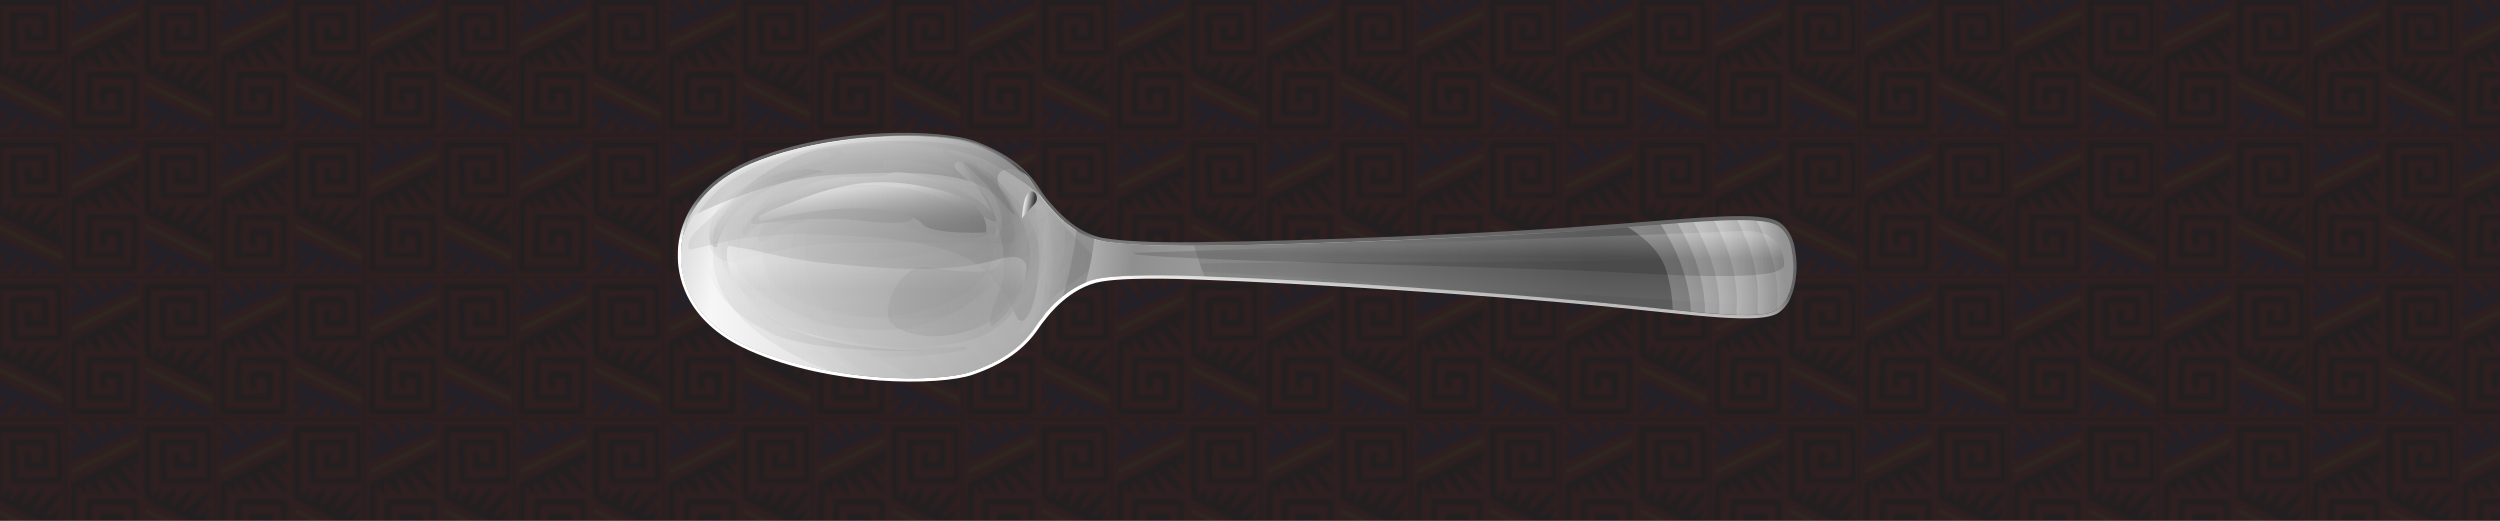 <?xml version="1.0" encoding="utf-8"?>
<!-- Generator: Adobe Illustrator 22.1.0, SVG Export Plug-In . SVG Version: 6.00 Build 0)  -->
<svg version="1.1" id="Calque_1" xmlns="http://www.w3.org/2000/svg" xmlns:xlink="http://www.w3.org/1999/xlink" x="0px" y="0px"
	 viewBox="0 0 960 200" style="enable-background:new 0 0 960 200;" xml:space="preserve">
<style type="text/css">
	.st0{fill:none;}
	.st1{fill:#DA2128;}
	.st2{fill:#F5AE28;}
	.st3{fill:#231F20;}
	.st4{fill:#343B97;}
	.st5{opacity:6.000000e-02;fill:url(#SVGID_1_);}
	.st6{fill:url(#SVGID_2_);}
	.st7{fill:url(#SVGID_3_);}
	.st8{opacity:0.1;fill:url(#SVGID_4_);enable-background:new    ;}
	.st9{opacity:0.41;fill:url(#SVGID_5_);enable-background:new    ;}
	.st10{opacity:0.41;fill:url(#SVGID_6_);enable-background:new    ;}
	.st11{opacity:0.41;fill:url(#SVGID_7_);enable-background:new    ;}
	.st12{opacity:0.41;fill:url(#SVGID_8_);enable-background:new    ;}
	.st13{opacity:0.41;fill:url(#SVGID_9_);enable-background:new    ;}
	.st14{opacity:0.16;fill:url(#SVGID_10_);enable-background:new    ;}
	.st15{opacity:0.16;fill:url(#SVGID_11_);enable-background:new    ;}
	.st16{opacity:0.16;fill:url(#SVGID_12_);enable-background:new    ;}
	.st17{opacity:0.16;fill:url(#SVGID_13_);enable-background:new    ;}
	.st18{opacity:0.16;fill:url(#SVGID_14_);enable-background:new    ;}
	.st19{opacity:0.16;fill:url(#SVGID_15_);enable-background:new    ;}
	.st20{opacity:0.16;fill:url(#SVGID_16_);enable-background:new    ;}
	.st21{opacity:0.16;fill:url(#SVGID_17_);enable-background:new    ;}
	.st22{opacity:0.16;fill:url(#SVGID_18_);enable-background:new    ;}
	.st23{opacity:0.16;fill:url(#SVGID_19_);enable-background:new    ;}
	.st24{opacity:0.16;fill:url(#SVGID_20_);enable-background:new    ;}
	.st25{opacity:0.16;fill:url(#SVGID_21_);enable-background:new    ;}
	.st26{opacity:0.16;fill:url(#SVGID_22_);enable-background:new    ;}
	.st27{opacity:0.16;fill:url(#SVGID_23_);enable-background:new    ;}
	.st28{opacity:0.16;fill:url(#SVGID_24_);enable-background:new    ;}
	.st29{opacity:0.16;fill:url(#SVGID_25_);enable-background:new    ;}
	.st30{opacity:0.16;fill:url(#SVGID_26_);enable-background:new    ;}
	.st31{opacity:0.16;fill:url(#SVGID_27_);enable-background:new    ;}
	.st32{opacity:0.16;fill:url(#SVGID_28_);enable-background:new    ;}
	.st33{opacity:0.16;fill:url(#SVGID_29_);enable-background:new    ;}
	.st34{opacity:0.16;fill:url(#SVGID_30_);enable-background:new    ;}
	.st35{opacity:0.14;fill:url(#SVGID_31_);enable-background:new    ;}
	.st36{fill:url(#SVGID_32_);}
	.st37{opacity:0.16;fill:url(#SVGID_33_);enable-background:new    ;}
	.st38{opacity:0.16;fill:url(#SVGID_34_);enable-background:new    ;}
	.st39{opacity:0.26;fill:url(#SVGID_35_);enable-background:new    ;}
	.st40{opacity:0.2;fill:url(#SVGID_36_);enable-background:new    ;}
	.st41{opacity:0.45;fill:url(#SVGID_37_);enable-background:new    ;}
	.st42{opacity:0.45;fill:url(#SVGID_38_);enable-background:new    ;}
	.st43{opacity:0.1;fill:url(#SVGID_39_);enable-background:new    ;}
	.st44{opacity:0.19;fill:url(#SVGID_40_);enable-background:new    ;}
	.st45{opacity:0.35;fill:url(#SVGID_41_);enable-background:new    ;}
	.st46{opacity:0.54;fill:url(#SVGID_42_);enable-background:new    ;}
	.st47{opacity:0.44;fill:url(#SVGID_43_);enable-background:new    ;}
	.st48{opacity:0.21;fill:url(#SVGID_44_);enable-background:new    ;}
	.st49{opacity:8.000000e-02;fill:url(#SVGID_45_);enable-background:new    ;}
	.st50{opacity:0.21;fill:url(#SVGID_46_);enable-background:new    ;}
	.st51{opacity:0.5;fill:url(#SVGID_47_);enable-background:new    ;}
	.st52{opacity:0.56;fill:url(#SVGID_48_);enable-background:new    ;}
	.st53{opacity:0.36;fill:url(#SVGID_49_);enable-background:new    ;}
	.st54{fill:url(#SVGID_50_);}
	.st55{opacity:0.19;fill:url(#SVGID_51_);enable-background:new    ;}
	.st56{opacity:0.53;fill:url(#SVGID_52_);enable-background:new    ;}
	.st57{fill:url(#SVGID_53_);}
	.st58{opacity:0.36;fill:url(#SVGID_54_);enable-background:new    ;}
	.st59{opacity:9.000000e-02;fill:url(#SVGID_55_);enable-background:new    ;}
	.st60{opacity:7.000000e-02;fill:url(#SVGID_56_);enable-background:new    ;}
	.st61{opacity:0.14;fill:url(#SVGID_57_);enable-background:new    ;}
	.st62{fill:url(#SVGID_58_);}
	.st63{opacity:0.72;fill:url(#SVGID_59_);enable-background:new    ;}
	.st64{opacity:0.66;fill:url(#SVGID_60_);enable-background:new    ;}
	.st65{opacity:0.26;fill:url(#SVGID_61_);enable-background:new    ;}
	.st66{opacity:0.26;fill:url(#SVGID_62_);enable-background:new    ;}
	.st67{opacity:0.26;fill:url(#SVGID_63_);enable-background:new    ;}
	.st68{opacity:0.26;fill:url(#SVGID_64_);enable-background:new    ;}
	.st69{opacity:0.26;fill:url(#SVGID_65_);enable-background:new    ;}
	.st70{opacity:0.26;fill:url(#SVGID_66_);enable-background:new    ;}
	.st71{opacity:0.26;fill:url(#SVGID_67_);enable-background:new    ;}
	.st72{opacity:0.14;fill:url(#SVGID_68_);enable-background:new    ;}
</style>
<pattern  y="200" width="62.5" height="59.6" patternUnits="userSpaceOnUse" id="Couleur_Mexico" viewBox="0 -59.6 62.5 59.6" style="overflow:visible;">
	<g>
		<rect y="-59.6" class="st0" width="62.5" height="59.6"/>
		<rect y="-59.6" class="st1" width="62.5" height="59.6"/>
		<path class="st2" d="M14.5-42.9l-2.7,1.4l-9,4.2l-0.6-0.1l-0.4-1.1l0.6-0.9l13.6-6.4l3.5-1.9l7.7-3.4c0.9-0.5,2-1.5,3.1-0.9
			l-0.1,1.8L14.5-42.9z"/>
		<path class="st3" d="M30-41c-0.9-0.2-1.9-0.8-2.8-1.4l-0.1,0.2c0.8,1.7,1.6,3.5,2.2,5.4c-2.1-0.9-3.7-3.3-6.1-3.6L22.9-40l5.9,8.5
			c0.2,0.7,1.1,1.4,0.6,2l-0.7-0.1l-8.7-7c-0.8-0.3-1.5-1-2.2-1.4v0.8l4.2,7.6L21.9-29h-0.7l-7.8-7L13-35.7c0.3,2.3,1.6,4.6,1.8,7
			l-0.6,0.1l-5.6-4.8l-0.7,0.1c0,1.4,0.5,2.9,0.6,4.2c-1.5,0-2.5-2-3.9-2.7l-0.2,0.7L4-18.8V-6c0,0.4-0.5,0.9,0,1.2l22.7,0.1
			l0.4-0.6l0.4-9.3l0.1-8.2c0.1-0.4-0.1-0.8-0.5-1.1l-15.8-0.3h-0.4l-0.2,1.1l-0.1,11.4c-0.2,0.3-0.1,0.8-0.1,1.2l0.3,0.2
			c3.7,0,6.7-0.1,10.1,0.1l0.3-0.3l-0.1-6.9c-1.2-0.4-2.9-0.1-4.1-0.2c-0.9,1.4,0.8,3.6-1,4.3l-1.3-0.1c-1.3-1.7-0.5-4.2-0.7-6.3
			c0.2-0.8,1.2-0.5,1.8-0.7l7.6,0.1l0.6,0.9L23.8-9.1c-0.1,0.5-0.6,0.7-0.9,1.2l-14-0.2c-0.4-0.2-1-0.4-1.1-0.9v-5.8l0.6-11L9-26.5
			l19.5,0.1c0.6,0.1,1.1,0.4,1.3,1L29.6-4.5c-0.1,0.8-0.2,1.8-0.8,2.2H2.5c-0.7-0.2-1-0.9-1.1-1.5l0.1-18.3L2-32.6l0.6-0.9l16.3-8
			c3.1-2.3,6.9-2.8,9.9-5.2c0.2-0.2,0.6-0.1,0.9-0.1l0.5,0.6L30-41z"/>
		<path class="st4" d="M28.2-55L24-53.2l-13.5,6.3l-7.4,3.6c-0.3,0-0.6,0.1-0.9,0.1c-0.5-1.3-0.5-2.8-0.4-4.3c1-0.3,1.6,1.4,2.5,1.2
			c-0.9-2.1-2.1-4-2.8-6.2l0.3-0.2c1.8,0.9,3.4,2.8,5.2,3.4l-0.5-1l-4.7-7.8c0-0.3,0-0.6,0.2-0.7c1.7,0.9,3.1,2.3,4.7,3.3l5.9,4.7
			c0.3,0,0.5-0.3,0.7-0.5l-3.5-7c-0.1-0.2,0.1-0.3,0.2-0.5l1.1,0.4l5.4,4.7c0.4,0,0.7,1,1.2,0.3c-0.3-1.7-0.8-3.2-0.9-4.9
			c0.5-0.9,1,0.3,1.5,0.3l3.7,3.3c1.7-0.9,1.2-4.7,3.9-3.5c1.3,1,3.9,0.3,4.1,2.3L28.2-55z"/>
		<path class="st2" d="M45.7-16.7L43-18.1l-9-4.2l-0.6,0.1L33-21.2l0.6,0.9l13.6,6.4l3.5,1.9l7.7,3.4c0.9,0.5,2,1.5,3.1,0.9
			l-0.1-1.8L45.7-16.7z"/>
		<path class="st3" d="M61.2-18.6c-0.9,0.2-1.9,0.8-2.8,1.4l-0.1-0.2c0.8-1.7,1.6-3.5,2.2-5.4c-2.1,0.9-3.7,3.3-6.1,3.6l-0.3-0.4
			l5.9-8.5c0.2-0.7,1.1-1.4,0.6-2l-0.7,0.1l-8.7,7c-0.8,0.3-1.5,1-2.2,1.4v-0.8l4.2-7.6l-0.1-0.6h-0.7l-7.8,7l-0.3-0.2
			c0.3-2.3,1.6-4.6,1.8-7L45.4-31l-5.6,4.8l-0.7-0.1c0-1.4,0.5-2.9,0.6-4.2c-1.5,0-2.5,2-3.9,2.7l-0.2-0.7l-0.2-12.3v-12.7
			c0-0.4-0.5-0.9,0-1.2l22.7-0.1l0.4,0.6l0.4,9.3l0.1,8.2c0.1,0.4-0.1,0.8-0.5,1.1l-15.8,0.3h-0.4l-0.2-1.1l-0.1-11.4
			c-0.2-0.3-0.1-0.8-0.1-1.2l0.3-0.2c3.7,0,6.7,0.1,10.1-0.1l0.3,0.3l-0.1,6.9c-1.2,0.4-2.9,0.1-4.1,0.2c-0.9-1.4,0.8-3.6-1-4.3
			L46-46.1c-1.3,1.7-0.5,4.2-0.7,6.3c0.2,0.8,1.2,0.5,1.8,0.7l7.6-0.1l0.6-0.9L55-50.6c-0.1-0.5-0.6-0.7-0.9-1.2l-14,0.2
			c-0.4,0.2-1,0.4-1.1,0.9v5.8l0.6,11l0.7,0.7l19.5-0.1c0.6-0.1,1.1-0.4,1.3-1l-0.2-20.8c-0.1-0.8-0.2-1.8-0.8-2.2H33.7
			c-0.7,0.2-1,0.9-1.1,1.5l0.1,18.3L33.2-27l0.6,0.9l16.3,8c3.1,2.3,6.9,2.8,9.9,5.2c0.2,0.2,0.6,0.1,0.9,0.1l0.5-0.6L61.2-18.6z"/>
		<path class="st4" d="M59.4-4.6l-4.2-1.9l-13.5-6.3l-7.4-3.6c-0.3,0-0.6-0.1-0.9-0.1C33-15.2,33-13.7,33-12.2
			c1,0.3,1.6-1.4,2.5-1.2c-0.9,2.1-2.1,4-2.8,6.2l0.3,0.2c1.8-0.9,3.4-2.8,5.2-3.4l-0.5,1l-4.7,7.8c0,0.3,0,0.6,0.2,0.7
			C35-1.6,36.4-3,38-4L44-8.7c0.3,0,0.5,0.3,0.7,0.5l-3.5,7c-0.1,0.2,0.1,0.3,0.2,0.5l1.1-0.4l5.4-4.7c0.4,0,0.7-1,1.2-0.3
			c-0.3,1.7-0.8,3.2-0.9,4.9c0.5,0.9,1-0.3,1.5-0.3l3.7-3.3c1.7,0.9,1.2,4.7,3.9,3.5c1.3-1,3.9-0.3,4.1-2.3L59.4-4.6z"/>
	</g>
</pattern>
<title>projecteur2Plan de travail 1</title>
<g>
	<g id="Calque_1_1_">
		<rect x="-26.5" y="-40.7" class="st3" width="1033.4" height="280.2"/>
		<pattern  id="SVGID_1_" xlink:href="#Couleur_Mexico" patternTransform="matrix(0.911 0 0 0.911 -605.71 -731.285)">
		</pattern>
		<rect x="-32" y="-39.5" class="st5" width="1033.4" height="280.2"/>
		
			<linearGradient id="SVGID_2_" gradientUnits="userSpaceOnUse" x1="385.741" y1="15.441" x2="402.736" y2="14.108" gradientTransform="matrix(1.239150e-02 -1 -1 -1.239150e-02 484.745 497.538)">
			<stop  offset="0" style="stop-color:#FFFFFF"/>
			<stop  offset="1" style="stop-color:#666666"/>
		</linearGradient>
		<path class="st6" d="M288.4,61.5c-25.8,10.7-28.2,29.4-28.1,36.2c-0.2,6.7,1.7,25.4,27.2,36.8c31.5,14.1,73.5,13.7,86,9.4
			c12.5-4.3,20.1-10.2,25.1-17.5c0.9-1.4,1.9-2.7,3-4l0,0c0.4-0.5,9-12.3,21.5-14.3c5.3-0.9,15.7-1.5,35.7-0.8
			c44.1,1.5,115.3,6.3,154,10s63.2,7.5,70.3,2.7c2.2-1.6,3.9-3.9,4.8-6.5c0.1-0.2,0.1-0.3,0.2-0.5c0.1-0.2,0.1-0.3,0.2-0.5
			c1-3.1,1.5-6.4,1.6-9.7c0-2.3-0.2-4.6-0.6-6.9c-0.5-3.4-2-7.6-5.7-10.3c-7-5-31.5-1.8-70.4,1C574.4,89.6,503.1,92.6,459,93
			c-18.7,0.2-29-0.6-34.6-1.5c-0.2-0.1-0.4-0.1-0.6-0.1h-0.2c-9-1.7-15.8-8.4-19.1-12.2c0,0,0,0-0.1-0.1c-2-2.1-3.7-4.3-5.2-6.7
			c-4.7-7.4-12.2-13.5-24.6-18.1C362.3,49.6,320.3,48.3,288.4,61.5z"/>
		
			<radialGradient id="SVGID_3_" cx="385.249" cy="-18.537" r="159.092" gradientTransform="matrix(1.239150e-02 -1 -1 -1.239150e-02 484.745 497.538)" gradientUnits="userSpaceOnUse">
			<stop  offset="9.000000e-02" style="stop-color:#F2F2F2"/>
			<stop  offset="0.26" style="stop-color:#CCCCCC"/>
			<stop  offset="0.65" style="stop-color:#808080"/>
			<stop  offset="1" style="stop-color:#808080"/>
		</radialGradient>
		<path class="st7" d="M364.9,53.4c2.7,0.3,5.4,0.9,8,1.7l0,0c0.5,0.1,0.9,0.3,1.3,0.4c2.5,0.9,4.9,2,7.2,3.1
			c4.9,2.4,9.2,5.6,12.9,9.6c0.5,0.6,1,1.1,1.4,1.7l0,0c0.7,0.8,1.3,1.7,1.9,2.6c0.1,0.2,0.3,0.4,0.4,0.6c0.4,0.7,0.9,1.3,1.3,2l0,0
			c0.5,0.7,1,1.4,1.5,2l0.2,0.2c0.5,0.7,1.1,1.3,1.7,2c0.2,0.2,0.4,0.5,0.7,0.7l0.1,0.1c0.2,0.3,0.5,0.6,0.8,0.9c2.4,2.6,5,5,8,7
			c0.3,0.2,0.6,0.4,0.8,0.5c0,0,0.1,0,0.1,0.1c2.1,1.4,4.4,2.5,6.9,3.2c1.1,0.4,2.2,0.6,3.3,0.8h0.2c0.1,0,0.2,0,0.3,0.1l0.2,0.1
			h0.1c6.9,1.1,18.5,1.7,34.3,1.6c0.2,0,0.3,0,0.5,0c45.8-0.4,116.8-3.6,154.3-6.2c7.2-0.5,13.9-1,20.1-1.5
			c26.5-2.1,44.1-3.4,49.4,0.3c2.7,1.9,4.5,5.1,5.2,9.4c0.4,2.2,0.6,4.4,0.6,6.6c0,3.1-0.5,6.3-1.5,9.2c-0.1,0.2-0.1,0.3-0.2,0.4
			l-0.1,0.2c0,0.1,0,0.1-0.1,0.2c-0.8,2.4-2.3,4.4-4.4,5.9c-2.2,1.5-6.5,2.1-12.6,2c-8.7,0-21.2-1.3-36.8-2.9
			c-6.2-0.6-12.9-1.3-20.1-2c-36.5-3.5-104.7-8.3-150.6-9.9l-3.5-0.1c-17-0.6-29.1-0.3-35.9,0.8c-2.1,0.3-4.2,0.9-6.2,1.8
			c-3.2,1.4-6.1,3.2-8.8,5.4c-1.8,1.5-3.5,3-5,4.7c-0.9,0.9-1.7,1.9-2.4,3c-1.1,1.3-2.1,2.6-3,4c-5.2,7.6-12.9,13-24.4,17
			c-4.3,1.5-11.7,2.4-21,2.6c-11.1,0.1-22.1-0.8-33.1-2.8c-10.6-1.9-21.4-4.9-31-9.1c-14.3-6.4-21-15.1-24-22.6
			c-1.5-3.8-2.4-7.8-2.4-11.8l0,0c0-0.2,0-0.4,0-0.7V97c0-0.3,0-0.7,0.1-1.1c0-0.2,0-0.4,0-0.6c0-0.2,0-0.4,0-0.6c0,0,0-0.1,0-0.2
			c0.1-0.6,0.2-1.2,0.3-1.9c0-0.2,0.1-0.5,0.1-0.7c0.1-0.5,0.2-1,0.3-1.6c0.6-2.4,1.4-4.8,2.6-7l0,0c3.5-7.1,10.4-14.9,23.9-20.5
			c4.1-1.7,8.2-3.1,12.5-4.3c0,0,0,0,0,0c7.2-2,14.5-3.5,21.9-4.5l0,0c2.9-0.4,5.7-0.7,8.5-0.9c1-0.1,2.1-0.2,3.1-0.2h0
			C346.6,52,357.1,52.4,364.9,53.4z"/>
		
			<linearGradient id="SVGID_4_" gradientUnits="userSpaceOnUse" x1="425.232" y1="155.517" x2="394.237" y2="155.851" gradientTransform="matrix(1.239150e-02 -1 -1 -1.239150e-02 484.745 497.538)">
			<stop  offset="0" style="stop-color:#FFFFFF"/>
			<stop  offset="1" style="stop-color:#999999"/>
		</linearGradient>
		<path class="st8" d="M372.6,60.2c0,0,10.6-0.1,19.9,6.8c1.2,0.9,2.3,1.9,3.4,2.9l0,0c2,2,3.6,4.2,5,6.6l0.4,0.8
			c1.6,3,2.7,6.3,3.4,9.6c2.2,10.6,2,21.6-1.6,31.7c-0.9,1-1.6,1.8-2,2.4l0,0c-0.2,0.3-0.4,0.5-0.4,0.6c-1.1,1.3-2.1,2.6-3,4
			c-5.2,7.6-12.9,13-24.4,17c-12.7,4.4-54.7,4.2-85.1-9.4c-24.1-10.8-26.5-28.1-26.4-35.1v-1c0.1-7,2.9-24.3,27.3-34.4
			c9.1-3.8,19.1-6.4,29.1-8h0.1c5.7-0.9,11.3-1.6,16.8-1.9c-2,0.4-48.2,10.8-55,32c-6.9,21.6,10.2,37.1,56.8,39s57.8-16.3,59.4-30.3
			C397.7,79.5,388.2,63.4,372.6,60.2z"/>
		
			<linearGradient id="SVGID_5_" gradientUnits="userSpaceOnUse" x1="371.71" y1="148.694" x2="343.389" y2="140.535" gradientTransform="matrix(1.239150e-02 -1 -1 -1.239150e-02 484.745 497.538)">
			<stop  offset="0" style="stop-color:#F2F2F2"/>
			<stop  offset="1" style="stop-color:#999999"/>
		</linearGradient>
		<path class="st9" d="M392.5,67c-0.4-0.7-0.9-1.4-1.4-2l0,0c4.6,1.7,8.2,10.3,9.5,15c0.1,0.4,0.2-3.9,0.3-3.5
			c2.7,10.5,5.7,28.4,0.2,44.5l0,0c-0.2,0.3-0.4,0.5-0.4,0.6c-1.1,1.3-2.1,2.6-3,4c-0.7,1-1.5,2-2.3,3c-5.1,6.1-12.2,10.6-22.1,14
			c-12.7,4.4-54.7,4.2-85.1-9.4c-24.1-10.8-26.5-28.1-26.4-35.1v-1c0.1-7,2.9-24.3,27.3-34.4c3.3-1.4,6.7-2.6,10.2-3.7
			c6.2-1.9,12.5-3.3,18.9-4.4c-2.6,0.7-42.1,12.9-41.9,37.1c0.1,22.9,22.7,29.5,37.7,32.7c15,3.2,45.6,3.1,59-1.4
			c13.4-4.5,19.4-9.1,24.3-22.5C401.4,88.6,396.4,73.4,392.5,67z"/>
		
			<linearGradient id="SVGID_6_" gradientUnits="userSpaceOnUse" x1="371.39" y1="149.747" x2="343.081" y2="141.587" gradientTransform="matrix(1.239150e-02 -1 -1 -1.239150e-02 484.745 497.538)">
			<stop  offset="0" style="stop-color:#F2F2F2"/>
			<stop  offset="1" style="stop-color:#999999"/>
		</linearGradient>
		<path class="st10" d="M299.1,59.1c0.3,0,0.5,0,0.5,0s-20.3,9.7-24.5,25.5s2.6,30,27.5,39.5c24.9,9.5,71.4,7.6,84.4-3.9
			c4.5-3.9,8.1-8.8,10.5-14.3c1.6-3.6,2.7-7.5,3.1-11.4l0,0c0.4-3.3,0.4-6.6,0.1-9.9c1.8,11.4,2.7,29.3-5.5,44
			c-0.4,0.5-0.8,0.9-1.2,1.4c-5,5.4-11.8,9.5-20.9,12.6c-12.7,4.4-54.7,4.2-85.1-9.4c-24.1-10.8-26.5-28.1-26.4-35.1v-1
			c0.1-6.7,2.7-22.9,24.4-33.2l0,0c0.9-0.4,1.9-0.9,2.9-1.3C292.3,61.4,295.7,60.1,299.1,59.1z"/>
		
			<linearGradient id="SVGID_7_" gradientUnits="userSpaceOnUse" x1="370.741" y1="150.772" x2="342.796" y2="142.716" gradientTransform="matrix(1.239150e-02 -1 -1 -1.239150e-02 484.745 497.538)">
			<stop  offset="0" style="stop-color:#F2F2F2"/>
			<stop  offset="1" style="stop-color:#999999"/>
		</linearGradient>
		<path class="st11" d="M286.1,64c-0.4,0.2-16,10.6-14.2,31.1c1.7,20.7,23.1,32.3,49.4,37.1c26.3,4.8,64.3,0.6,71.9-15.4
			c1.7-3.5,3.2-7.2,4.5-10.9c3-8.8,3-13.1,3.1-12.7c0,0.1,0,0.5,0,1.3l0,0c-0.1,4.7-0.8,21.5-6.6,35.5c-0.8,0.9-1.6,1.7-2.5,2.4
			c-4.7,4.2-10.7,7.5-18.4,10.2c-12.7,4.4-54.7,4.2-85.1-9.4c-24.1-10.8-26.5-28.1-26.4-35.1v-1c0.1-5.3,1.7-16.8,13.5-26.4
			C278.5,68.1,282.2,65.8,286.1,64z"/>
		
			<linearGradient id="SVGID_8_" gradientUnits="userSpaceOnUse" x1="368.695" y1="154.372" x2="341.78" y2="146.614" gradientTransform="matrix(1.239150e-02 -1 -1 -1.239150e-02 484.745 497.538)">
			<stop  offset="0" style="stop-color:#F2F2F2"/>
			<stop  offset="1" style="stop-color:#999999"/>
		</linearGradient>
		<path class="st12" d="M275.2,70.8c0,0-12.9,16.5-3.9,35.6s29.2,25.6,55,29.3c29.8,4.4,56.4-1.6,63.6-11.7c6.1-8.5,7.3-12.1,7.5-13
			c-0.2,0.9-0.8,4.3-1.9,8.8c0,0,0,0,0,0c0,0,0,0,0,0.1s-0.1,0.2-0.1,0.4c-1,4.1-2.2,8.1-3.7,12.1c-0.9,0.8-1.8,1.6-2.8,2.3
			c-4.2,3.2-9.4,5.7-15.6,7.9c-12.7,4.4-54.7,4.2-85.1-9.4c-24.1-10.8-26.5-28.1-26.4-35.1v-1c0.2-7.8,3.1-15.3,8.2-21.1
			c0,0,0-0.1,0.1-0.1C271.5,74.1,273.2,72.4,275.2,70.8z"/>
		
			<linearGradient id="SVGID_9_" gradientUnits="userSpaceOnUse" x1="367.184" y1="156.133" x2="341.298" y2="148.673" gradientTransform="matrix(1.239150e-02 -1 -1 -1.239150e-02 484.745 497.538)">
			<stop  offset="0" style="stop-color:#F2F2F2"/>
			<stop  offset="1" style="stop-color:#999999"/>
		</linearGradient>
		<path class="st13" d="M269.8,76c-0.8,1.2-9.3,15.5-1.8,31.4c7.8,16.7,24.2,26.9,53.3,31.1c29.1,4.2,52.7,0,61.7-5.9
			c8.5-5.5,11.9-11.9,12.3-12.7c0,0,0,0,0,0c0,0,0,0,0,0.1c0,0.1-0.1,0.2-0.1,0.4c-1.6,5-3.8,9.9-6.5,14.4
			c-4.2,3.2-9.4,5.7-15.6,7.9c-12.7,4.4-54.7,4.2-85.1-9.4c-24.1-10.8-26.5-28.1-26.4-35.1v-1C261.8,89.4,264.7,81.9,269.8,76z"/>
		
			<linearGradient id="SVGID_10_" gradientUnits="userSpaceOnUse" x1="437.786" y1="95.434" x2="359.969" y2="192.585" gradientTransform="matrix(1.239150e-02 -1 -1 -1.239150e-02 484.745 497.538)">
			<stop  offset="0" style="stop-color:#FFFFFF"/>
			<stop  offset="1" style="stop-color:#999999"/>
		</linearGradient>
		<path class="st14" d="M401.1,77.1l0.2,0.2c0.7,0.9,1.5,1.8,2.4,2.7l0.1,0.1c0.4,0.4,0.7,0.8,1.2,1.3c2.5,2.7,5.3,5.1,8.4,7.1
			c-0.9,8.6-2.7,17.2-5.2,25.4c-1.8,1.5-3.5,3-5,4.7c-0.9,0.9-1.7,1.9-2.4,3c-1.1,1.3-2.1,2.6-3,4c-5.2,7.6-12.9,13-24.4,17
			c-12.7,4.4-54.7,4.2-85.1-9.4c-2.1-0.9-4.2-2-6.2-3.2c-0.3-0.2-0.6-0.4-0.9-0.6c-1.5-0.9-3-1.9-4.3-2.9l-0.8-0.6
			c-1.4-1.1-2.8-2.3-4.1-3.7c-0.4-0.4-0.8-0.8-1.2-1.2c-1.8-2-3.3-4.1-4.6-6.4c-0.2-0.4-0.4-0.7-0.6-1.1c0,0,0-0.1,0-0.1
			c-0.1-0.3-0.3-0.5-0.4-0.8c-0.1-0.3-0.3-0.6-0.4-0.9c-0.1-0.3-0.3-0.8-0.5-1.2c-0.3-0.8-0.6-1.7-0.9-2.4c-0.2-0.6-0.3-1.2-0.5-1.7
			c-0.3-1.1-0.5-2.3-0.7-3.4c0-0.3-0.1-0.6-0.1-0.9c-0.1-0.5-0.1-0.9-0.1-1.4c0-0.2,0-0.5,0-0.7c0-0.2,0-0.4,0-0.6s0-0.4,0-0.6
			s0-0.5,0-0.7v-1c0-0.4,0-0.8,0.1-1.3c0-0.2,0-0.4,0-0.6s0-0.4,0-0.6c0.1-0.7,0.2-1.4,0.3-2.1c0-0.2,0.1-0.5,0.1-0.7
			c0.1-0.5,0.2-1,0.3-1.6c23.1,7.1,47.2,10.3,71.3,9.7C366.1,99,388.4,86.7,401.1,77.1z"/>
		
			<linearGradient id="SVGID_11_" gradientUnits="userSpaceOnUse" x1="436.264" y1="94.222" x2="358.447" y2="191.366" gradientTransform="matrix(1.239150e-02 -1 -1 -1.239150e-02 484.745 497.538)">
			<stop  offset="0" style="stop-color:#FFFFFF"/>
			<stop  offset="1" style="stop-color:#999999"/>
		</linearGradient>
		<path class="st15" d="M404.8,81.4c0.8,0.9,1.7,1.8,2.8,2.8c1.7,1.6,3.6,3,5.6,4.3c-0.9,8.6-2.7,17.2-5.2,25.4
			c-1.8,1.5-3.5,3-5,4.7c-0.9,0.9-1.7,1.9-2.4,3c-1.1,1.3-2.1,2.6-3,4c-5.2,7.6-12.9,13-24.4,17c-12.7,4.4-54.7,4.2-85.1-9.4
			c-2.1-0.9-4.2-2-6.2-3.2c-0.3-0.1-0.5-0.3-0.8-0.5c-0.4-0.2-0.9-0.5-1.3-0.8c-0.7-0.5-1.5-1-2.1-1.4c-0.3-0.2-0.6-0.4-0.9-0.6
			c-0.3-0.2-0.7-0.5-1-0.8c-0.3-0.3-0.7-0.5-1-0.8c-0.6-0.5-1.2-1.1-1.8-1.6c-0.2-0.2-0.4-0.4-0.6-0.6c-0.2-0.2-0.4-0.4-0.6-0.6
			c-0.7-0.7-1.3-1.3-1.9-2c-0.2-0.3-0.4-0.5-0.7-0.8c-0.4-0.5-0.8-1.1-1.2-1.6c-0.2-0.2-0.3-0.4-0.4-0.6c-1-1.4-1.9-3-2.6-4.5
			c-0.2-0.3-0.3-0.6-0.4-0.9c-0.1-0.3-0.3-0.8-0.5-1.2c-0.1-0.2-0.2-0.4-0.2-0.6c-0.1-0.3-0.2-0.6-0.3-0.9s-0.2-0.7-0.3-1
			s-0.2-0.5-0.2-0.8c-0.1-0.3-0.2-0.7-0.3-1c-0.1-0.5-0.2-1-0.4-1.5c0-0.3-0.1-0.5-0.2-0.8c-0.1-0.7-0.2-1.3-0.3-2
			c0-0.2-0.1-0.5-0.1-0.7c0-0.2,0-0.5-0.1-0.7c0-0.2,0-0.5,0-0.7s0-0.4,0-0.6s0-0.4,0-0.6c0-0.2,0-0.5,0-0.7v-1c0-0.4,0-0.8,0.1-1.3
			c23.7,7.5,48.5,11,73.3,10.3C369.6,105.1,392.7,91.2,404.8,81.4z"/>
		
			<linearGradient id="SVGID_12_" gradientUnits="userSpaceOnUse" x1="434.963" y1="93.176" x2="357.141" y2="190.321" gradientTransform="matrix(1.239150e-02 -1 -1 -1.239150e-02 484.745 497.538)">
			<stop  offset="0" style="stop-color:#FFFFFF"/>
			<stop  offset="1" style="stop-color:#999999"/>
		</linearGradient>
		<path class="st16" d="M407.7,84.2c0.8,0.7,1.6,1.4,2.5,2.1c0.9,0.7,2,1.5,3.1,2.2c-0.1,0.7-0.2,1.4-0.2,2.1
			c-0.1,0.8-0.2,1.6-0.3,2.5c0,0,0,0.1,0,0.2c-0.1,0.6-0.2,1.1-0.3,1.7c0,0.2-0.1,0.4-0.1,0.7c0,0,0,0.1,0,0.1
			c-0.1,0.5-0.2,1.1-0.3,1.6c-0.1,0.5-0.2,1-0.3,1.4s-0.2,1.1-0.3,1.7c0,0.2-0.1,0.3-0.1,0.5c-0.1,0.4-0.1,0.8-0.2,1.1
			c-0.1,0.5-0.2,1.1-0.4,1.6l-0.1,0.4c0,0.1-0.1,0.3-0.1,0.4c0,0.1,0,0.2-0.1,0.2c-0.2,0.7-0.3,1.4-0.5,2.1
			c-0.1,0.3-0.1,0.5-0.2,0.8c0,0.1-0.1,0.2-0.1,0.4c-0.2,0.8-0.4,1.7-0.7,2.6c0,0.1,0,0.2-0.1,0.2c-0.3,1-0.6,2.1-0.9,3.1
			c-1.8,1.5-3.5,3-5,4.7c-0.9,0.9-1.7,1.9-2.4,3c-1.1,1.3-2.1,2.6-3,4c-5.2,7.6-12.9,13-24.4,17c-12.7,4.4-54.7,4.2-85.1-9.4
			l-1.3-0.6c-0.1,0-0.2-0.1-0.2-0.1c0,0-0.1,0-0.1,0l-1.2-0.6c-0.3-0.2-0.7-0.3-1-0.5l-0.3-0.2l-0.8-0.4l-0.5-0.3
			c-0.4-0.2-0.8-0.5-1.2-0.7c-0.2-0.1-0.3-0.2-0.4-0.3l-0.5-0.3c-0.1,0-0.1-0.1-0.2-0.1c-1.2-0.8-2.4-1.6-3.4-2.4
			c-0.3-0.2-0.6-0.4-0.8-0.7l-0.2-0.1c-0.3-0.2-0.5-0.4-0.8-0.6c-0.2-0.2-0.6-0.5-0.9-0.8c-0.2-0.2-0.4-0.4-0.6-0.6
			c-0.2-0.2-0.3-0.3-0.5-0.4s-0.4-0.4-0.6-0.6c0,0,0,0-0.1-0.1c-0.2-0.2-0.5-0.5-0.7-0.7l-0.2-0.2c-0.2-0.2-0.5-0.5-0.7-0.7
			c-0.2-0.2-0.5-0.6-0.8-0.9c-0.1-0.1-0.1-0.1-0.2-0.2l-0.5-0.6c-0.3-0.4-0.6-0.8-0.9-1.1c-0.1-0.1-0.2-0.2-0.2-0.3
			c-0.5-0.6-0.9-1.3-1.3-1.9c-0.1-0.1-0.1-0.2-0.2-0.3c-0.1-0.1-0.2-0.3-0.2-0.4c-0.1-0.2-0.2-0.4-0.4-0.6l0,0
			c-0.2-0.3-0.3-0.5-0.4-0.8c0-0.1-0.1-0.1-0.1-0.2c-0.1-0.2-0.2-0.4-0.3-0.6l0,0c-0.1-0.2-0.2-0.3-0.3-0.5c0-0.1-0.1-0.2-0.1-0.3
			c-0.4-0.8-0.7-1.6-1-2.4c-0.1-0.3-0.2-0.6-0.3-0.9c0-0.2-0.1-0.3-0.2-0.5c-0.1-0.4-0.3-0.8-0.4-1.2c-0.1-0.4-0.2-0.7-0.3-1.1
			c0-0.2-0.1-0.4-0.1-0.6c-0.2-0.6-0.3-1.2-0.4-1.7c-0.1-0.7-0.2-1.3-0.3-2c0-0.2-0.1-0.5-0.1-0.7c0-0.2,0-0.5-0.1-0.7s0-0.5,0-0.7
			c23.9,7.7,49,11.2,74.1,10.6C372.4,109.5,396.2,94,407.7,84.2z"/>
		
			<linearGradient id="SVGID_13_" gradientUnits="userSpaceOnUse" x1="433.608" y1="92.094" x2="355.791" y2="189.239" gradientTransform="matrix(1.239150e-02 -1 -1 -1.239150e-02 484.745 497.538)">
			<stop  offset="0" style="stop-color:#FFFFFF"/>
			<stop  offset="1" style="stop-color:#999999"/>
		</linearGradient>
		<path class="st17" d="M410.2,86.3c1,0.7,2,1.5,3.1,2.2c-0.1,0.7-0.2,1.4-0.2,2.1c-0.1,0.8-0.2,1.6-0.3,2.5c0,0,0,0.1,0,0.2
			c-0.1,0.6-0.2,1.1-0.3,1.7c0,0.2-0.1,0.4-0.1,0.7c0,0,0,0.1,0,0.1c-0.1,0.5-0.2,1.1-0.3,1.6c-0.1,0.5-0.2,1-0.3,1.4
			c-0.1,0.5-0.2,1.1-0.3,1.7c0,0.2-0.1,0.3-0.1,0.5c-0.1,0.4-0.1,0.8-0.2,1.1c0,0.1-0.1,0.3-0.1,0.4c-0.1,0.3-0.1,0.6-0.2,1
			c0,0.2-0.1,0.4-0.1,0.6c0,0.1-0.1,0.3-0.1,0.4c0,0.1,0,0.2-0.1,0.2c-0.2,0.7-0.3,1.4-0.5,2.1c-0.1,0.3-0.1,0.5-0.2,0.8
			c0,0.1-0.1,0.2-0.1,0.4c-0.2,0.8-0.4,1.7-0.7,2.6c0,0.1,0,0.2-0.1,0.2c-0.3,1-0.6,2.1-0.9,3.1c-1.8,1.5-3.5,3-5,4.7
			c-0.9,0.9-1.7,1.9-2.4,3c-1.1,1.3-2.1,2.6-3,4c-5.2,7.6-12.9,13-24.4,17c-12.7,4.4-54.7,4.2-85.1-9.4l-1.3-0.6
			c-0.1,0-0.2-0.1-0.2-0.1c0,0-0.1,0-0.1,0l-1.2-0.6c-0.3-0.2-0.7-0.3-1-0.5l-0.3-0.2l-0.8-0.4l-0.5-0.3c-0.4-0.2-0.8-0.5-1.2-0.7
			c-0.2-0.1-0.3-0.2-0.4-0.3l-0.5-0.3c-0.1,0-0.1-0.1-0.2-0.1c-1.2-0.8-2.4-1.6-3.4-2.4c-0.3-0.2-0.6-0.4-0.8-0.7l-0.2-0.1
			c-0.3-0.2-0.5-0.4-0.8-0.6c-0.2-0.2-0.6-0.5-0.9-0.8c-0.2-0.2-0.4-0.4-0.6-0.6c-0.2-0.2-0.3-0.3-0.5-0.4s-0.4-0.4-0.6-0.6
			c0,0,0,0-0.1-0.1c-0.2-0.2-0.5-0.5-0.7-0.7l-0.2-0.2c-0.2-0.2-0.5-0.5-0.7-0.7c-0.2-0.2-0.5-0.6-0.8-0.9c-0.1-0.1-0.1-0.1-0.2-0.2
			l-0.5-0.6c-0.3-0.4-0.6-0.8-0.9-1.1c-0.1-0.1-0.2-0.2-0.2-0.3c-0.5-0.6-0.9-1.3-1.3-1.9c-0.1-0.1-0.1-0.2-0.2-0.3
			c-0.1-0.1-0.2-0.3-0.2-0.4c-0.1-0.2-0.2-0.4-0.4-0.6l0,0c-0.2-0.3-0.3-0.5-0.4-0.8c-0.1-0.1-0.1-0.2-0.2-0.4
			c-0.1-0.1-0.1-0.3-0.2-0.4l0,0c-0.1-0.3-0.3-0.5-0.4-0.8c-0.4-0.8-0.7-1.6-1-2.4c-0.2-0.5-0.3-0.9-0.5-1.4s-0.3-0.8-0.4-1.2
			c-0.1-0.4-0.2-0.7-0.3-1.1c0-0.2-0.1-0.4-0.1-0.6c-0.2-0.6-0.3-1.2-0.4-1.7c16.7,5.4,43.2,11.5,74.2,10.5
			C375.3,113.4,399.7,95.8,410.2,86.3z"/>
		
			<linearGradient id="SVGID_14_" gradientUnits="userSpaceOnUse" x1="431.925" y1="90.743" x2="354.109" y2="187.894" gradientTransform="matrix(1.239150e-02 -1 -1 -1.239150e-02 484.745 497.538)">
			<stop  offset="0" style="stop-color:#FFFFFF"/>
			<stop  offset="1" style="stop-color:#999999"/>
		</linearGradient>
		<path class="st18" d="M413,90.6c-0.4,3.2-0.9,6.7-1.7,10.4c-0.9,4.4-2,8.7-3.3,13c-1.8,1.5-3.5,3-5,4.7c-0.9,0.9-1.7,1.9-2.4,3
			c-1.1,1.3-2.1,2.6-3,4c-5.2,7.6-12.9,13-24.4,17c-12.7,4.4-54.7,4.2-85.1-9.4c-11.7-5.2-18.3-12-22-18.4c-1.1-2-2-4-2.8-6.2
			c24.2,7.9,49.7,11.6,75.1,10.9C378.3,118.3,403,99.9,413,90.6z"/>
		
			<linearGradient id="SVGID_15_" gradientUnits="userSpaceOnUse" x1="429.364" y1="88.688" x2="351.548" y2="185.839" gradientTransform="matrix(1.239150e-02 -1 -1 -1.239150e-02 484.745 497.538)">
			<stop  offset="0" style="stop-color:#FFFFFF"/>
			<stop  offset="1" style="stop-color:#999999"/>
		</linearGradient>
		<path class="st19" d="M411.3,100.9c-0.5,2.7-1.2,5.4-1.9,8.3c-0.4,1.5-0.9,3.1-1.4,4.7c-1.8,1.5-3.5,3-5,4.7
			c-0.9,0.9-1.7,1.9-2.4,3c-1.1,1.3-2.1,2.6-3,4c-5.2,7.6-12.9,13-24.4,17c-12.7,4.4-54.7,4.2-85.1-9.4c-7.4-3.3-12.8-7.3-16.7-11.3
			c-2.1-2.1-3.8-4.5-5.3-7.1c16.7,5.4,43.6,12,75.4,11C376.1,124.7,399.3,110.7,411.3,100.9z"/>
		
			<linearGradient id="SVGID_16_" gradientUnits="userSpaceOnUse" x1="425.916" y1="85.927" x2="348.099" y2="183.071" gradientTransform="matrix(1.239150e-02 -1 -1 -1.239150e-02 484.745 497.538)">
			<stop  offset="0" style="stop-color:#FFFFFF"/>
			<stop  offset="1" style="stop-color:#999999"/>
		</linearGradient>
		<path class="st20" d="M409.4,109.2c-0.4,1.5-0.9,3.1-1.4,4.7c-1.8,1.5-3.5,3-5,4.7c-0.5,0.6-1,1.1-1.3,1.6c-0.7,0.8-1,1.3-1.1,1.4
			c-1.1,1.3-2.1,2.6-3,4c-5.2,7.6-12.9,13-24.4,17c-12.7,4.4-54.7,4.2-85.1-9.4c-2.4-1.1-4.8-2.3-7.1-3.7c-3.5-2.1-6.7-4.7-9.6-7.6
			c23.1,7.1,47.2,10.3,71.3,9.7C374.5,130.6,396.6,118.8,409.4,109.2z"/>
		
			<linearGradient id="SVGID_17_" gradientUnits="userSpaceOnUse" x1="421.268" y1="82.205" x2="343.451" y2="179.35" gradientTransform="matrix(1.239150e-02 -1 -1 -1.239150e-02 484.745 497.538)">
			<stop  offset="0" style="stop-color:#FFFFFF"/>
			<stop  offset="1" style="stop-color:#999999"/>
		</linearGradient>
		<path class="st21" d="M401.7,120.2c-0.7,0.8-1,1.3-1.1,1.4c-1.1,1.3-2.1,2.6-3,4c-5.2,7.6-12.9,13-24.4,17
			c-12.7,4.4-54.7,4.2-85.1-9.4c-2.4-1.1-4.8-2.3-7.1-3.7c20.5,5.4,41.6,7.8,62.7,7.2C369.2,136,388.5,128.2,401.7,120.2z"/>
		
			<linearGradient id="SVGID_18_" gradientUnits="userSpaceOnUse" x1="350.624" y1="176.695" x2="443.46" y2="176.695" gradientTransform="matrix(1.239150e-02 -1 -1 -1.239150e-02 484.745 497.538)">
			<stop  offset="0" style="stop-color:#FFFFFF"/>
			<stop  offset="1" style="stop-color:#999999"/>
		</linearGradient>
		<path class="st22" d="M354.6,52.5c3.8,0.2,7.3,0.5,10.4,0.9c-17.4,1.8-55.4,14.1-56.1,43c-0.7,31,40.7,47.8,43.3,48.8
			c-6.1,0.1-12.2-0.2-18.2-0.8c-15-1.4-31.7-4.8-45.8-11.1c-24.1-10.8-26.5-28.1-26.4-35.1v-1c0-0.4,0-0.8,0.1-1.3
			c0-0.2,0-0.4,0-0.6s0-0.4,0-0.6c0.1-0.7,0.2-1.4,0.3-2.1c0-0.2,0.1-0.5,0.1-0.7c0.1-0.5,0.2-1,0.3-1.6c2-8.3,8.1-19.9,26.4-27.6
			c14.3-5.9,31-8.9,46-10h0C341.5,52.3,348,52.2,354.6,52.5z"/>
		
			<linearGradient id="SVGID_19_" gradientUnits="userSpaceOnUse" x1="351.226" y1="181.867" x2="443.458" y2="181.867" gradientTransform="matrix(1.239150e-02 -1 -1 -1.239150e-02 484.745 497.538)">
			<stop  offset="0" style="stop-color:#FFFFFF"/>
			<stop  offset="1" style="stop-color:#999999"/>
		</linearGradient>
		<path class="st23" d="M354.6,52.5c-20,4.4-50.5,18.4-51.2,46.1c-0.5,21.7,17,37.1,30.5,45.7c-0.8-0.1-1.6-0.2-2.4-0.2
			c-14.4-1.5-30.1-4.9-43.5-10.9c-24.1-10.8-26.5-28.1-26.4-35.1v-1c0-0.4,0-0.8,0.1-1.3c0-0.2,0-0.4,0-0.6c0-0.2,0-0.4,0-0.6
			c0.1-0.7,0.2-1.4,0.3-2.1c0-0.2,0.1-0.5,0.1-0.7c0.1-0.5,0.2-1,0.3-1.6c2-8.3,8.1-19.9,26.4-27.6c14.3-5.9,31-8.9,46-10h0
			c3.1-0.2,6.1-0.4,9-0.4C347.7,52.3,351.3,52.4,354.6,52.5z"/>
		
			<linearGradient id="SVGID_20_" gradientUnits="userSpaceOnUse" x1="351.421" y1="187.141" x2="443.373" y2="187.141" gradientTransform="matrix(1.239150e-02 -1 -1 -1.239150e-02 484.745 497.538)">
			<stop  offset="0" style="stop-color:#FFFFFF"/>
			<stop  offset="1" style="stop-color:#999999"/>
		</linearGradient>
		<path class="st24" d="M344,52.4c-19.6,5.7-44.7,19.5-45.3,44.7c-0.5,23,19,38.8,32.8,47.2c-2.4-0.3-4.9-0.6-7.3-0.9
			c-12.3-1.8-25-5-36.2-10c-24.1-10.8-26.5-28.1-26.4-35.1v-1c0-0.4,0-0.8,0.1-1.3c0-0.2,0-0.4,0-0.6c0-0.2,0-0.4,0-0.6
			c0.1-0.7,0.2-1.4,0.3-2.1c0-0.2,0.1-0.5,0.1-0.7c0.1-0.5,0.2-1,0.3-1.6c2-8.3,8.1-19.9,26.4-27.6c13.6-5.6,29.3-8.6,43.7-9.8
			l2.3-0.2h0C338.1,52.6,341.1,52.4,344,52.4z"/>
		
			<linearGradient id="SVGID_21_" gradientUnits="userSpaceOnUse" x1="352.262" y1="192.803" x2="442.666" y2="192.803" gradientTransform="matrix(1.239150e-02 -1 -1 -1.239150e-02 484.745 497.538)">
			<stop  offset="0" style="stop-color:#FFFFFF"/>
			<stop  offset="1" style="stop-color:#999999"/>
		</linearGradient>
		<path class="st25" d="M332.7,53c-18.3,6.8-38.4,20.5-38.9,43.6c-0.5,22.2,16.9,37.9,30.4,46.7c-1.7-0.2-3.4-0.5-5.2-0.8
			c-10.6-1.9-21.4-4.9-31-9.1c-24.1-10.8-26.5-28.1-26.4-35.1v-1c0-0.4,0-0.8,0.1-1.3c0-0.2,0-0.4,0-0.6s0-0.4,0-0.6
			c0.1-0.7,0.2-1.4,0.3-2.1c0-0.2,0.1-0.5,0.1-0.7c0.1-0.5,0.2-1,0.3-1.6c2-8.3,8.1-19.9,26.4-27.6c10.7-4.5,22.7-7.2,34.4-8.8
			C326.5,53.5,329.6,53.2,332.7,53z"/>
		
			<linearGradient id="SVGID_22_" gradientUnits="userSpaceOnUse" x1="353.033" y1="197.452" x2="441.546" y2="197.452" gradientTransform="matrix(1.239150e-02 -1 -1 -1.239150e-02 484.745 497.538)">
			<stop  offset="0" style="stop-color:#FFFFFF"/>
			<stop  offset="1" style="stop-color:#999999"/>
		</linearGradient>
		<path class="st26" d="M323.4,54c-17,7.3-34.1,20.6-34.6,41.8c-0.5,22.1,16.8,37.8,30.3,46.6c-3-0.5-6.1-1.2-9.2-1.9
			c-7.5-1.7-14.8-4.2-21.8-7.2c-24.1-10.8-26.5-28.1-26.4-35.1v-1c0-0.4,0-0.8,0.1-1.3c0-0.2,0-0.4,0-0.6c0-0.2,0-0.4,0-0.6
			c0.1-0.7,0.2-1.4,0.3-2.1c0-0.2,0.1-0.5,0.1-0.7c0.1-0.5,0.2-1,0.3-1.6c2-8.3,8.1-19.9,26.4-27.6c8.4-3.4,17.1-5.9,26.1-7.5
			C317.8,54.7,320.6,54.3,323.4,54z"/>
		
			<linearGradient id="SVGID_23_" gradientUnits="userSpaceOnUse" x1="354.788" y1="201.627" x2="440.134" y2="201.627" gradientTransform="matrix(1.239150e-02 -1 -1 -1.239150e-02 484.745 497.538)">
			<stop  offset="0" style="stop-color:#FFFFFF"/>
			<stop  offset="1" style="stop-color:#999999"/>
		</linearGradient>
		<path class="st27" d="M315,55.3c-16.2,7.5-31.8,20.5-32.2,40.8c-0.5,20.4,14.2,35.3,27.1,44.5c-2.9-0.7-5.7-1.5-8.5-2.3
			c-4.5-1.4-9-3-13.3-4.9c-24.1-10.8-26.5-28.1-26.4-35.1v-1c0-0.4,0-0.8,0.1-1.3c0-0.2,0-0.4,0-0.6c0-0.2,0-0.4,0-0.6
			c0.1-0.7,0.2-1.4,0.3-2.1c0-0.2,0.1-0.5,0.1-0.7c0.1-0.5,0.2-1,0.3-1.6c2-8.3,8.1-19.9,26.4-27.6c4-1.7,8.2-3.1,12.4-4.3l0,0
			C305.8,57.2,310.4,56.1,315,55.3z"/>
		
			<linearGradient id="SVGID_24_" gradientUnits="userSpaceOnUse" x1="357.015" y1="207.933" x2="436.755" y2="207.933" gradientTransform="matrix(1.239150e-02 -1 -1 -1.239150e-02 484.745 497.538)">
			<stop  offset="0" style="stop-color:#FFFFFF"/>
			<stop  offset="1" style="stop-color:#999999"/>
		</linearGradient>
		<path class="st28" d="M301.3,58.5c-12.9,7.9-23.6,20-24,36.9c-0.4,19.1,12,33.4,24,42.8c-2.6-0.8-5.2-1.7-7.8-2.7
			c-1.9-0.7-3.7-1.5-5.5-2.3c-24.1-10.8-26.5-28.1-26.4-35.1v-1c0-0.4,0-0.8,0.1-1.3c0-0.2,0-0.4,0-0.6c0-0.2,0-0.4,0-0.6
			c0.1-0.7,0.2-1.4,0.3-2.1c0-0.2,0.1-0.5,0.1-0.7c0.1-0.5,0.2-1,0.3-1.6c2-8.3,8.1-19.9,26.4-27.6c1.1-0.5,2.2-0.9,3.3-1.3
			C295.2,60.3,298.3,59.3,301.3,58.5z"/>
		
			<linearGradient id="SVGID_25_" gradientUnits="userSpaceOnUse" x1="359.604" y1="211.825" x2="433.684" y2="211.825" gradientTransform="matrix(1.239150e-02 -1 -1 -1.239150e-02 484.745 497.538)">
			<stop  offset="0" style="stop-color:#FFFFFF"/>
			<stop  offset="1" style="stop-color:#999999"/>
		</linearGradient>
		<path class="st29" d="M292.3,61.4c-10.8,7.9-19.1,19-19.5,33.9c-0.4,17.4,9.9,30.9,20.8,40.2c-1.9-0.7-3.7-1.5-5.5-2.3
			c-1.8-0.8-3.5-1.7-5.1-2.6c-19.4-10.8-21.4-26.1-21.3-32.5v-1c0-0.4,0-0.8,0.1-1.3c0-0.2,0-0.4,0-0.6c0-0.2,0-0.4,0-0.6
			c0.1-0.7,0.2-1.4,0.3-2.1c0-0.2,0.1-0.5,0.1-0.7c0.1-0.5,0.2-1,0.3-1.6c1.6-6.6,5.8-15.3,16.6-22.4c3.1-2,6.4-3.7,9.8-5.1
			C290,62.3,291.1,61.9,292.3,61.4z"/>
		
			<linearGradient id="SVGID_26_" gradientUnits="userSpaceOnUse" x1="364.276" y1="217.186" x2="427.048" y2="217.186" gradientTransform="matrix(1.239150e-02 -1 -1 -1.239150e-02 484.745 497.538)">
			<stop  offset="0" style="stop-color:#FFFFFF"/>
			<stop  offset="1" style="stop-color:#999999"/>
		</linearGradient>
		<path class="st30" d="M279.1,67.9c-6.9,7.1-11.7,16.2-11.9,27.4c-0.3,14.6,6.9,26.5,15.7,35.5c-2.6-1.4-5.1-3.1-7.5-5
			c-12.4-10.1-13.9-22-13.9-27.5v-1c0-0.4,0-0.8,0.1-1.3c0-0.2,0-0.4,0-0.6c0-0.2,0-0.4,0-0.6c0.1-0.7,0.2-1.4,0.3-2.1
			c0-0.2,0.1-0.5,0.1-0.7c0.1-0.5,0.2-1,0.3-1.6c1.3-5.2,3.7-10.1,7.2-14.2C272.5,72.9,275.6,70.2,279.1,67.9z"/>
		
			<linearGradient id="SVGID_27_" gradientUnits="userSpaceOnUse" x1="369.213" y1="220.925" x2="418.706" y2="220.925" gradientTransform="matrix(1.239150e-02 -1 -1 -1.239150e-02 484.745 497.538)">
			<stop  offset="0" style="stop-color:#FFFFFF"/>
			<stop  offset="1" style="stop-color:#999999"/>
		</linearGradient>
		<path class="st31" d="M269.7,76.1c-3.5,5.8-5.4,12.4-5.5,19.1c-0.3,12.1,4.6,22.3,11.3,30.5c-12.4-10.1-13.9-22-13.9-27.5v-1
			c0-0.4,0-0.8,0.1-1.3c0-0.2,0-0.4,0-0.6c0-0.2,0-0.4,0-0.6c0.1-0.7,0.2-1.4,0.3-2.1c0-0.2,0.1-0.5,0.1-0.7c0.1-0.5,0.2-1,0.3-1.6
			C263.8,85.1,266.3,80.2,269.7,76.1z"/>
		
			<linearGradient id="SVGID_28_" gradientUnits="userSpaceOnUse" x1="426.456" y1="152.265" x2="435.121" y2="152.265" gradientTransform="matrix(1.239150e-02 -1 -1 -1.239150e-02 484.745 497.538)">
			<stop  offset="0" style="stop-color:#FFFFFF"/>
			<stop  offset="1" style="stop-color:#999999"/>
		</linearGradient>
		<path class="st32" d="M364.9,53.4c3.2,0.4,6.3,1.1,9.3,2.1c9.7,3.7,16.7,8.3,21.6,14.4l0,0c0.8,1,1.6,2.1,2.3,3.2
			c0.9,1.4,1.8,2.7,2.9,4l0.2,0.2c0.7,0.9,1.5,1.8,2.4,2.7l0.1,0.1c1.5,1.7,3.1,3.4,4.9,4.9c1.5,1.3,3.1,2.5,4.7,3.5
			c0,0,0.1,0,0.1,0.1c-0.1,2.2-0.4,4.3-0.9,6.4c-5,19.2-9.5,18.7-10.5,14.2c-1-4.6-3.3-28.6-22.2-35.8c-18.9-7.2-55.8-3.8-85.3,4.6
			s-30.3,32.8-30.3,32.8c-1.6-4-2.5-8.2-2.4-12.5v-1c0-0.4,0-0.8,0.1-1.3c0-0.2,0-0.4,0-0.6s0-0.4,0-0.6c0-0.4,0.1-0.8,0.2-1.3
			c0-0.2,0.1-0.5,0.1-0.8c0-0.3,0.1-0.5,0.1-0.7c0.1-0.5,0.2-1,0.3-1.6c2-8.3,8.1-19.9,26.4-27.6c14.3-5.9,31-8.9,46-10h0
			C346.6,52,357.1,52.4,364.9,53.4z"/>
		
			<linearGradient id="SVGID_29_" gradientUnits="userSpaceOnUse" x1="412.428" y1="158.176" x2="427.755" y2="167.505" gradientTransform="matrix(1.239150e-02 -1 -1 -1.239150e-02 484.745 497.538)">
			<stop  offset="0" style="stop-color:#FFFFFF"/>
			<stop  offset="1" style="stop-color:#999999"/>
		</linearGradient>
		<path class="st33" d="M364.9,53.4c3.2,0.4,6.3,1.1,9.3,2.1c9.7,3.7,16.7,8.3,21.6,14.4l0,0c0.8,1,1.6,2.1,2.3,3.2
			c0.9,1.4,1.8,2.7,2.9,4l0.2,0.2c0.7,0.9,1.5,1.8,2.4,2.7l0.1,0.1c1.5,1.7,3.1,3.4,4.9,4.9c0.7,5.1,0.6,10.2-0.7,14.7
			c-3.1,10.3-3,5.3-5.8-2.8s-6.1-27-37.2-30.1c-31.1-3.1-61.9,0.6-86.6,13C270,83.9,265,88.7,262,93.4c0-0.2,0.1-0.5,0.1-0.8
			c0-0.3,0.1-0.5,0.1-0.7c0.1-0.2,0.1-0.5,0.1-0.8c0-0.3,0.1-0.5,0.2-0.8c2-8.3,8.1-19.9,26.4-27.6c14.3-5.9,31-8.9,46-10h0
			C346.6,52,357.1,52.4,364.9,53.4z"/>
		
			<linearGradient id="SVGID_30_" gradientUnits="userSpaceOnUse" x1="412.813" y1="157.538" x2="428.14" y2="166.867" gradientTransform="matrix(1.239150e-02 -1 -1 -1.239150e-02 484.745 497.538)">
			<stop  offset="0" style="stop-color:#FFFFFF"/>
			<stop  offset="1" style="stop-color:#999999"/>
		</linearGradient>
		<path class="st34" d="M364.9,53.4c3.2,0.4,6.3,1.1,9.3,2.1c9.7,3.7,16.7,8.3,21.6,14.4l0,0c0.8,1,1.6,2.1,2.3,3.2
			c0.9,1.4,1.8,2.7,2.9,4l0.2,0.2c0.7,0.9,1.5,1.8,2.4,2.7l0.1,0.1c1.1,1.2,2.2,2.4,3.4,3.5c0.5,0.4,1,0.9,1.5,1.3
			c0.7,5.1,0.6,10.2-0.7,14.7c-2.9-4.4-3.2-20.5-25.3-32s-71.6-6.9-97.7,3.3c-11.1,4.3-18.1,12.3-22.5,20.1c0.1-0.2,0.1-0.5,0.2-0.8
			c1.3-5.3,3.8-10.2,7.4-14.3l0,0c4.1-4.8,10.1-9.5,19-13.2c14.3-5.9,31-8.9,46-10h0C346.6,52,357.1,52.4,364.9,53.4z"/>
		
			<linearGradient id="SVGID_31_" gradientUnits="userSpaceOnUse" x1="416.357" y1="151.72" x2="431.684" y2="161.049" gradientTransform="matrix(1.239150e-02 -1 -1 -1.239150e-02 484.745 497.538)">
			<stop  offset="0" style="stop-color:#FFFFFF"/>
			<stop  offset="1" style="stop-color:#999999"/>
		</linearGradient>
		<path class="st35" d="M364.9,53.4c3.2,0.4,6.3,1.1,9.3,2.1c9.7,3.7,16.7,8.3,21.6,14.4l0,0c0.8,1,1.6,2.1,2.3,3.2
			c0.9,1.4,1.8,2.7,2.9,4l0.2,0.2c0.7,0.9,1.5,1.8,2.4,2.7l0.1,0.1c1.1,1.2,2.2,2.4,3.4,3.5c-0.1,1.5-0.4,2.9-0.8,4.3
			c0,0-2.9-10.2-13.7-18.6c-10.8-8.4-22.2-11.1-54.6-11.5s-68,18.1-68,18.1l0,0c4.1-4.8,10.1-9.5,19-13.2c14.3-5.9,31-8.9,46-10h0
			C346.6,52,357.1,52.4,364.9,53.4z"/>
		
			<linearGradient id="SVGID_32_" gradientUnits="userSpaceOnUse" x1="403.887" y1="212.497" x2="405.884" y2="225.826" gradientTransform="matrix(1.239150e-02 -1 -1 -1.239150e-02 484.745 497.538)">
			<stop  offset="0" style="stop-color:#FFFFFF"/>
			<stop  offset="1" style="stop-color:#999999"/>
		</linearGradient>
		<path class="st36" d="M323.4,54c-22.1,6.1-53.4,20-49.3,48.4c3.9,26.8,45,40.1,45,40.1c-10.6-1.9-21.4-4.9-31-9.1
			c-14.3-6.4-21-15.1-24-22.6c-1.6-4-2.5-8.2-2.4-12.5v-1c0-0.4,0-0.8,0.1-1.3c0-0.2,0-0.4,0-0.6c0-0.2,0-0.4,0-0.6
			c0.1-0.7,0.2-1.4,0.3-2.1c0-0.2,0.1-0.5,0.1-0.7c0.1-0.5,0.2-1,0.3-1.6c2-8.3,8.1-19.9,26.4-27.6C299.6,58.3,311.7,55.5,323.4,54z
			"/>
		
			<linearGradient id="SVGID_33_" gradientUnits="userSpaceOnUse" x1="426.284" y1="156.548" x2="404.922" y2="157.961" gradientTransform="matrix(1.239150e-02 -1 -1 -1.239150e-02 484.745 497.538)">
			<stop  offset="0" style="stop-color:#FFFFFF"/>
			<stop  offset="1" style="stop-color:#000000"/>
		</linearGradient>
		<path class="st37" d="M282.8,100.7c0,0,18.5-6.9,38.5-7.3s57.6-0.2,64.9,0.1c7.3,0.3,6-4-2.3-14.5c-8.4-10.5-48.7-17.9-66.2-14.5
			c-17.5,3.3-30.9,4.7-41.4,19.6C265.6,98.9,280.9,101.3,282.8,100.7z"/>
		
			<linearGradient id="SVGID_34_" gradientUnits="userSpaceOnUse" x1="423.928" y1="151.111" x2="409.1" y2="152.091" gradientTransform="matrix(1.239150e-02 -1 -1 -1.239150e-02 484.745 497.538)">
			<stop  offset="0" style="stop-color:#FFFFFF"/>
			<stop  offset="1" style="stop-color:#000000"/>
		</linearGradient>
		<path class="st38" d="M291.1,91.7c0,0,0.1-0.4,0.3-1.1c1.3-3.9,6.6-16.4,21.9-20.4c8.6-2.1,17.5-2.9,26.4-2.2
			c8.3,0.5,17.4,1.5,25,4.9c6.3,2.7,14.9,6.6,18.7,12.7c3.9,6.2-14.5,6.4-22.1,5.2c-7.5-1.2-12.4-3-18.1-6.4
			c-5.7-3.4-22.7-2.3-30-0.6c-7.3,1.7-10.1,1.9-15.2,6C292.8,93.9,290.8,92.8,291.1,91.7z"/>
		
			<linearGradient id="SVGID_35_" gradientUnits="userSpaceOnUse" x1="473.191" y1="156.072" x2="417.65" y2="157.406" gradientTransform="matrix(1.239150e-02 -1 -1 -1.239150e-02 484.745 497.538)">
			<stop  offset="0" style="stop-color:#FFFFFF"/>
			<stop  offset="1" style="stop-color:#000000"/>
		</linearGradient>
		<path class="st39" d="M364.9,53.4c2.7,0.3,5.4,0.9,8,1.7c0.5,0.1,0.9,0.3,1.3,0.4c2.5,0.9,4.9,2,7.2,3.1
			c-7.8-1.7-24.4-2.3-14.3,0.6c11.7,3.4,31.8,21.8,32,37.9c0.2,16-4.1,26.7-7.1,26.1c-2.7-0.6-1.3-5.2-9.8-15.1
			c-0.7-0.9-1.6-1.8-2.4-2.7c-11.3-11.8-35.1-14.5-66.8-15.4c-9.8-0.3-19.6,0.3-29.2,1.8c-1.4,0.2-2.9,0.5-4.3,0.8
			c-5,1-9.9,2.4-14.9,3.3c-1.7-4,3.8-8.1,6.2-10.4c3.7-3.5,7.6-6.8,11.6-10c13.4-10.7,38.6-14.6,37.2-16.3
			c-1.8-2.2-11.9-1.6-18.3-0.9c4.1-1.2,8.3-2.1,12.5-2.9c3.2-0.6,6.3-1.1,9.4-1.5c3.9-0.5,7.8-0.9,11.6-1.2h0
			C346.6,52,357.1,52.4,364.9,53.4z"/>
		
			<linearGradient id="SVGID_36_" gradientUnits="userSpaceOnUse" x1="448.591" y1="153.902" x2="357.609" y2="154.566" gradientTransform="matrix(1.239150e-02 -1 -1 -1.239150e-02 484.745 497.538)">
			<stop  offset="0" style="stop-color:#FFFFFF"/>
			<stop  offset="0.14" style="stop-color:#C9C9C9"/>
			<stop  offset="0.31" style="stop-color:#8D8D8D"/>
			<stop  offset="0.48" style="stop-color:#5A5A5A"/>
			<stop  offset="0.64" style="stop-color:#333333"/>
			<stop  offset="0.78" style="stop-color:#171717"/>
			<stop  offset="0.91" style="stop-color:#060606"/>
			<stop  offset="1" style="stop-color:#000000"/>
		</linearGradient>
		<path class="st40" d="M364.9,53.4c2.7,0.3,5.4,0.9,8,1.7c-4.7-0.2-6.7-1.1-9.8-0.2c-7,2.1,8.1,8.3,24,22.7
			c7.9,7.2,5,19.8-4.8,30.5c-10,10.8-27,19.5-47.3,18.6c-3.8-0.2-7.6-0.5-11.3-1c-10.8-1.5-23.2-6.6-31.9-13.4
			c-6.3-5-11.3-11.3-12.3-19.6c-0.2-2-0.1-4,0.4-5.9c2.2-9.2,12.1-14.6,20.4-17.6c17.8-6.4,22.6-7.9,23.5-10.4
			c0.5-1.4-5-2.5-9.9-3.3c3.2-0.6,6.3-1.1,9.4-1.5c3.9-0.5,7.8-0.9,11.6-1.2h0C346.6,52,357.1,52.4,364.9,53.4z"/>
		
			<linearGradient id="SVGID_37_" gradientUnits="userSpaceOnUse" x1="429.419" y1="205.644" x2="415.426" y2="195.316" gradientTransform="matrix(1.239150e-02 -1 -1 -1.239150e-02 484.745 497.538)">
			<stop  offset="0" style="stop-color:#FFFFFF"/>
			<stop  offset="1" style="stop-color:#000000"/>
		</linearGradient>
		<path class="st41" d="M275.3,94.8c0,0,2.3-22,41.1-28.8c0,0-7.7-4.1-27.8,4.3S270.9,96.5,275.3,94.8z"/>
		
			<linearGradient id="SVGID_38_" gradientUnits="userSpaceOnUse" x1="425.291" y1="205.57" x2="415.84" y2="198.598" gradientTransform="matrix(1.239150e-02 -1 -1 -1.239150e-02 484.745 497.538)">
			<stop  offset="0" style="stop-color:#FFFFFF"/>
			<stop  offset="1" style="stop-color:#000000"/>
		</linearGradient>
		<path class="st42" d="M274.1,92.5c0,0,3.5-21,35.5-25C309.6,67.5,272.9,68.7,274.1,92.5z"/>
		
			<linearGradient id="SVGID_39_" gradientUnits="userSpaceOnUse" x1="378.55" y1="174.973" x2="376.553" y2="132.652" gradientTransform="matrix(1.239150e-02 -1 -1 -1.239150e-02 484.745 497.538)">
			<stop  offset="0" style="stop-color:#FFFFFF"/>
			<stop  offset="1" style="stop-color:#000000"/>
		</linearGradient>
		<path class="st43" d="M276.3,98.5c0,0,6.7,26,39.3,30.7c22.9,3.2,40.7,4.8,55,3.9c0.3,0,0.6,0.2,0.7,0.5c0,0.3-0.2,0.6-0.5,0.7
			c-11.2,2.4-29,3.7-47.1,1.7c-27.8-3-50.7-13.8-52.5-29.5S276.1,96.1,276.3,98.5z"/>
		
			<linearGradient id="SVGID_40_" gradientUnits="userSpaceOnUse" x1="428.718" y1="151.096" x2="399.386" y2="154.762" gradientTransform="matrix(1.239150e-02 -1 -1 -1.239150e-02 484.745 497.538)">
			<stop  offset="0" style="stop-color:#FFFFFF"/>
			<stop  offset="0.14" style="stop-color:#C9C9C9"/>
			<stop  offset="0.31" style="stop-color:#8D8D8D"/>
			<stop  offset="0.48" style="stop-color:#5A5A5A"/>
			<stop  offset="0.64" style="stop-color:#333333"/>
			<stop  offset="0.78" style="stop-color:#171717"/>
			<stop  offset="0.91" style="stop-color:#060606"/>
			<stop  offset="1" style="stop-color:#000000"/>
		</linearGradient>
		<path class="st44" d="M285.1,88.8c0,0,10.6-20.2,27.9-22c17.4-1.8,28.3-1,26-3.7s13-1.8,20.3,0.3s29.7,11.9,27.7,22.6
			c-0.3,1.6-31.4,3-37.1,0.6c-5.6-2.4-9.6-4.5-14.6-5.2c-5-0.7-23.9,1-26,3c-2.1,2-5.3,1.9-8.8,1.2c-3.6-0.7-8.9-0.8-12.3,3.2
			C285.1,92.8,285.1,88.8,285.1,88.8z"/>
		
			<linearGradient id="SVGID_41_" gradientUnits="userSpaceOnUse" x1="402.441" y1="91.663" x2="402.441" y2="104.908" gradientTransform="matrix(1.239150e-02 -1 -1 -1.239150e-02 484.745 497.538)">
			<stop  offset="0" style="stop-color:#FFFFFF"/>
			<stop  offset="0.14" style="stop-color:#C9C9C9"/>
			<stop  offset="0.31" style="stop-color:#8D8D8D"/>
			<stop  offset="0.48" style="stop-color:#5A5A5A"/>
			<stop  offset="0.64" style="stop-color:#333333"/>
			<stop  offset="0.78" style="stop-color:#171717"/>
			<stop  offset="0.91" style="stop-color:#060606"/>
			<stop  offset="1" style="stop-color:#000000"/>
		</linearGradient>
		<path class="st45" d="M382.1,124.4c0,0,11.5-8.5,12.4-23.7s-6-30-19-36.5c-12.9-6.5-0.2,4.8,5.4,17.5c5.6,12.7,6.1,22.4,2,32.4
			C378.8,124,380.1,126.6,382.1,124.4z"/>
		
			<linearGradient id="SVGID_42_" gradientUnits="userSpaceOnUse" x1="394.462" y1="153.043" x2="384.244" y2="153.043" gradientTransform="matrix(1.239150e-02 -1 -1 -1.239150e-02 484.745 497.538)">
			<stop  offset="0" style="stop-color:#FFFFFF"/>
			<stop  offset="1" style="stop-color:#999999"/>
		</linearGradient>
		<path class="st46" d="M279.2,95.8c0.3-2.4,2.1-1,4.5-0.7c10.1,1.4,16.6,4.4,34.9,6.1c38.1,3.7,50.9,2.1,65.5-1.8
			c12.8-3.4,9.8,6.2,9.8,6.2s0.6,20.3-24.7,25.8c-25.4,5.5-66.6-2.7-75.3-10.2C286.7,115,278.1,105.8,279.2,95.8z"/>
		
			<linearGradient id="SVGID_43_" gradientUnits="userSpaceOnUse" x1="424.247" y1="68.719" x2="399.28" y2="118.64" gradientTransform="matrix(1.239150e-02 -1 -1 -1.239150e-02 484.745 497.538)">
			<stop  offset="0" style="stop-color:#FFFFFF"/>
			<stop  offset="1" style="stop-color:#999999"/>
		</linearGradient>
		<path class="st47" d="M387,120.8c0,0,14.7-17.2,5.2-36.2c-8.1-16.2-13.7-15.8-16.7-19.8c-3-4,11.9-4.9,18.8,3.7
			c9.3,11.5,11.5,15.1,15.9,17.8c4.3,2.8-0.4,0.6-5.6,5C402.1,93.3,400.4,114.9,387,120.8z"/>
		
			<linearGradient id="SVGID_44_" gradientUnits="userSpaceOnUse" x1="401.138" y1="87.03" x2="393.137" y2="129.357" gradientTransform="matrix(1.239150e-02 -1 -1 -1.239150e-02 484.745 497.538)">
			<stop  offset="0" style="stop-color:#FFFFFF"/>
			<stop  offset="0.14" style="stop-color:#C9C9C9"/>
			<stop  offset="0.31" style="stop-color:#8D8D8D"/>
			<stop  offset="0.48" style="stop-color:#5A5A5A"/>
			<stop  offset="0.64" style="stop-color:#333333"/>
			<stop  offset="0.78" style="stop-color:#171717"/>
			<stop  offset="0.91" style="stop-color:#060606"/>
			<stop  offset="1" style="stop-color:#000000"/>
		</linearGradient>
		<path class="st48" d="M395.8,69.9c0.8,1,1.6,2.1,2.3,3.2c0.9,1.4,1.8,2.7,2.9,4l0.2,0.2c0.7,0.9,1.5,1.8,2.4,2.7l0.1,0.1
			c0.2,0.3,0.5,0.6,0.8,0.9c-4,2.1-8.1,5.5-9.7,11c-3.4,11.8-2,25.6-18,33.1c-16,7.5-33,3.3-35.4-2.5c-2.5-5.8,4.8-21.3,14.7-20
			c0,0,22.3,3.8,25.9,0.3c3.6-3.4,9.5-11.5,7-16.8S387.8,71.9,395.8,69.9z"/>
		
			<linearGradient id="SVGID_45_" gradientUnits="userSpaceOnUse" x1="448.268" y1="150.409" x2="362.651" y2="151.036" gradientTransform="matrix(1.239150e-02 -1 -1 -1.239150e-02 484.745 497.538)">
			<stop  offset="0" style="stop-color:#FFFFFF"/>
			<stop  offset="0.14" style="stop-color:#C9C9C9"/>
			<stop  offset="0.31" style="stop-color:#8D8D8D"/>
			<stop  offset="0.48" style="stop-color:#5A5A5A"/>
			<stop  offset="0.64" style="stop-color:#333333"/>
			<stop  offset="0.78" style="stop-color:#171717"/>
			<stop  offset="0.91" style="stop-color:#060606"/>
			<stop  offset="1" style="stop-color:#000000"/>
		</linearGradient>
		<path class="st49" d="M364.9,53.4c2.7,0.3,5.4,0.9,8,1.7c-16.8,4.3-17.3,2-0.8,10c24.6,12,10.4,48.6-5.4,54.7
			c-15.7,6.1-64.8,2-72.2-14.4c-7.4-16.4,8.3-30.9,20.2-32.6c23-3.2,21.3-14.2,17.1-19.8c1-0.1,2.1-0.2,3.1-0.2h0
			C346.6,52,357.1,52.4,364.9,53.4z"/>
		
			<linearGradient id="SVGID_46_" gradientUnits="userSpaceOnUse" x1="396.033" y1="170.96" x2="356.239" y2="171.252" gradientTransform="matrix(1.239150e-02 -1 -1 -1.239150e-02 484.745 497.538)">
			<stop  offset="0" style="stop-color:#FFFFFF"/>
			<stop  offset="0.14" style="stop-color:#C9C9C9"/>
			<stop  offset="0.31" style="stop-color:#8D8D8D"/>
			<stop  offset="0.48" style="stop-color:#5A5A5A"/>
			<stop  offset="0.64" style="stop-color:#333333"/>
			<stop  offset="0.78" style="stop-color:#171717"/>
			<stop  offset="0.91" style="stop-color:#060606"/>
			<stop  offset="1" style="stop-color:#000000"/>
		</linearGradient>
		<path class="st50" d="M272.8,104.9c-0.6-2.6,3.3-5.6,4.6-3.3c3.4,5.9,10.1,17.1,23.5,23.4c20.5,9.7,51.6,10,63,9.6
			c0,0-48.8,2.1-67.4-6.5C280.7,120.7,274.1,111.3,272.8,104.9z"/>
		
			<linearGradient id="SVGID_47_" gradientUnits="userSpaceOnUse" x1="446.259" y1="159.245" x2="427.595" y2="159.245" gradientTransform="matrix(1.239150e-02 -1 -1 -1.239150e-02 484.745 497.538)">
			<stop  offset="0" style="stop-color:#FFFFFF"/>
			<stop  offset="1" style="stop-color:#000000"/>
		</linearGradient>
		<path class="st51" d="M365.9,53.1c2.7,0.3,5.4,0.9,8,1.7l0,0c0.5,0.1,0.9,0.3,1.3,0.4c2.5,0.9,4.9,2,7.2,3.1
			c4.9,2.4,9.2,5.6,12.9,9.5c-2.3-1.6-4.8-2.8-6.8-2.9c-5.7-0.2-7.1,3.7-3.4,9.4s8.8,14.1-1.3,2.2s-39.8-10.7-64.6-9.3
			c-24.4,1.4-52.6,15.2-53.2,15.7c3.5-7,10.4-14.9,23.9-20.5c4.1-1.7,8.2-3.1,12.5-4.3l0,0c7.2-2,14.5-3.5,21.9-4.5l0,0
			c2.9-0.4,5.7-0.7,8.5-0.9c1-0.1,2.1-0.2,3.1-0.2h0C347.6,51.6,358.1,52,365.9,53.1z"/>
		
			<linearGradient id="SVGID_48_" gradientUnits="userSpaceOnUse" x1="449.892" y1="175.857" x2="396.348" y2="154.307" gradientTransform="matrix(1.239150e-02 -1 -1 -1.239150e-02 484.745 497.538)">
			<stop  offset="0" style="stop-color:#FFFFFF"/>
			<stop  offset="1" style="stop-color:#000000"/>
		</linearGradient>
		<path class="st52" d="M364.9,53.4c2.7,0.3,5.4,0.9,8,1.7l0,0c0.5,0.1,0.9,0.3,1.3,0.4c2.5,0.9,4.9,2,7.2,3.1
			c4.8,2.3,9.2,5.6,12.9,9.5l0,0c0.5,0.6,1,1.1,1.4,1.7l0,0c0.8,1,1.6,2.1,2.3,3.2c0.4,0.7,0.9,1.3,1.3,2c-1-0.5-4.2-5-19.2-12.6
			c-15-7.6-47-11-81.8-1.1c-34.1,9.7-36.8,36.4-36.8,37.4c0-0.2,0-0.4,0-0.7V97c0-0.3,0-0.7,0.1-1.1c0-0.2,0-0.4,0-0.6
			c0-0.2,0-0.4,0-0.6c0,0,0-0.1,0-0.2c0.1-0.6,0.2-1.2,0.3-1.9c0-0.2,0.1-0.5,0.1-0.7c0.1-0.5,0.2-1,0.3-1.6c0,0,0-0.1,0-0.2
			c0.6-2.4,1.4-4.6,2.5-6.8l0,0c3.5-7.1,10.4-14.9,23.9-20.5c4.1-1.7,8.2-3.1,12.5-4.3c0,0,0,0,0,0c7.2-2,14.5-3.5,21.9-4.5l0,0
			c2.9-0.4,5.7-0.7,8.5-0.9c1-0.1,2.1-0.2,3.1-0.2h0C346.6,52,357.1,52.4,364.9,53.4z"/>
		
			<linearGradient id="SVGID_49_" gradientUnits="userSpaceOnUse" x1="416.332" y1="94.142" x2="423.329" y2="89.788" gradientTransform="matrix(1.239150e-02 -1 -1 -1.239150e-02 484.745 497.538)">
			<stop  offset="0" style="stop-color:#B3B3B3"/>
			<stop  offset="0.23" style="stop-color:#FFFFFF"/>
			<stop  offset="1" style="stop-color:#999999"/>
		</linearGradient>
		<path class="st53" d="M396.4,73l2.1,0.7c0.3,0.5,0.7,1,1,1.5l0,0c0.5,0.7,1,1.4,1.5,2l0.2,0.2l0,0c0.6,0.7,0.5,1.8-0.2,2.4
			c-0.2,0.1-0.3,0.2-0.5,0.3c-1,0.3-1.9,0.8-2.7,1.3c-0.9,0.6-1.7,1.4-2.3,2.4c-0.5,0.8-1.6,0.9-2.3,0.4c-0.4-0.3-0.7-0.8-0.7-1.3
			c-0.1-3.4,0.3-7.1,2.4-8.8C395.4,73.6,395.9,73.2,396.4,73z"/>
		
			<linearGradient id="SVGID_50_" gradientUnits="userSpaceOnUse" x1="441.95" y1="166.942" x2="410.62" y2="160.274" gradientTransform="matrix(1.239150e-02 -1 -1 -1.239150e-02 484.745 497.538)">
			<stop  offset="0" style="stop-color:#FFFFFF"/>
			<stop  offset="1" style="stop-color:#000000"/>
		</linearGradient>
		<path class="st54" d="M364.9,53.4c2.7,0.3,5.4,0.9,8,1.7l0,0c0.5,0.1,0.9,0.3,1.3,0.4c2.5,0.9,4.9,2,7.2,3.1
			c4.8,2.3,9.2,5.6,12.9,9.5c-0.9-0.7-11.8-12.6-39.8-13.8c-24.2-1-44.3,1.9-64.5,8.8s-27.5,27.2-27.5,27.2s0-0.1,0-0.2
			c0.6-2.4,1.4-4.7,2.5-6.9l0,0c3.5-7.1,10.4-14.9,23.9-20.5c4.1-1.7,8.2-3.1,12.5-4.3c0,0,0,0,0,0c7.2-2,14.5-3.5,21.9-4.5l0,0
			c2.9-0.4,5.7-0.7,8.5-0.9c1-0.1,2.1-0.2,3.1-0.2h0C346.6,52,357.1,52.4,364.9,53.4z"/>
		
			<linearGradient id="SVGID_51_" gradientUnits="userSpaceOnUse" x1="391.244" y1="89.234" x2="390.654" y2="79.29" gradientTransform="matrix(1.239150e-02 -1 -1 -1.239150e-02 484.745 497.538)">
			<stop  offset="0" style="stop-color:#FFFFFF"/>
			<stop  offset="0.14" style="stop-color:#C9C9C9"/>
			<stop  offset="0.31" style="stop-color:#8D8D8D"/>
			<stop  offset="0.48" style="stop-color:#5A5A5A"/>
			<stop  offset="0.64" style="stop-color:#333333"/>
			<stop  offset="0.78" style="stop-color:#171717"/>
			<stop  offset="0.91" style="stop-color:#060606"/>
			<stop  offset="1" style="stop-color:#000000"/>
		</linearGradient>
		<path class="st55" d="M402.4,82.7c-0.6,0.6-1,1.3-1.2,2.1c-2,6.3,0.5,14.5,0.1,21.1c-0.4,6.6-3.7,12-7.5,17.4
			c-1.1,1.5-2.1,2.6-2.2,4.4c1.1,0.6,2.1,0.3,3-0.6c2.9-3.1,4.3-7.4,7.4-10.6c5.2-5.3,11.8-8.7,17.1-13.8c0.7-0.5,1.1-1.2,1.4-2
			c0.2-1.3-0.8-2.5-1.7-3.5L405,83c-0.3-0.3-0.6-0.6-1-0.7C403.5,82,402.8,82.2,402.4,82.7z"/>
		
			<linearGradient id="SVGID_52_" gradientUnits="userSpaceOnUse" x1="429.5" y1="157.776" x2="404.99" y2="157.959" gradientTransform="matrix(-4.000000e-02 -1 -1.09 4.000000e-02 524.09 487.98)">
			<stop  offset="0" style="stop-color:#FFFFFF"/>
			<stop  offset="0.14" style="stop-color:#C9C9C9"/>
			<stop  offset="0.31" style="stop-color:#8D8D8D"/>
			<stop  offset="0.48" style="stop-color:#5A5A5A"/>
			<stop  offset="0.64" style="stop-color:#333333"/>
			<stop  offset="0.78" style="stop-color:#171717"/>
			<stop  offset="0.91" style="stop-color:#060606"/>
			<stop  offset="1" style="stop-color:#000000"/>
		</linearGradient>
		<path class="st56" d="M289.7,86.1c0,0,22.4-3.5,39.1-1.5c16.7,2,21.7,0.5,21.6-0.8c0-1.3,22.5-3.1,29.2,0.4
			c6.8,3.5,1.7-4.6-7.9-9.6c-9.6-5-25.9-10.4-30.6-7.8s-16.2-1-29.1,3.5C299.1,74.7,283.8,85.3,289.7,86.1z"/>
		
			<linearGradient id="SVGID_53_" gradientUnits="userSpaceOnUse" x1="423.387" y1="155.94" x2="405.728" y2="154.466" gradientTransform="matrix(1.239150e-02 -1 -1 -1.239150e-02 484.745 497.538)">
			<stop  offset="0" style="stop-color:#FFFFFF"/>
			<stop  offset="0.14" style="stop-color:#C9C9C9"/>
			<stop  offset="0.31" style="stop-color:#8D8D8D"/>
			<stop  offset="0.48" style="stop-color:#5A5A5A"/>
			<stop  offset="0.64" style="stop-color:#333333"/>
			<stop  offset="0.78" style="stop-color:#171717"/>
			<stop  offset="0.91" style="stop-color:#060606"/>
			<stop  offset="1" style="stop-color:#000000"/>
		</linearGradient>
		<path class="st57" d="M292,82.8c-0.6,0.3-0.8,0.9-0.5,1.5c0.2,0.5,0.8,0.8,1.4,0.6c5.5-1.4,11-2.5,16.6-3.3
			c26.5-4.2,41.6,0.5,44.9,4.6c3.3,4,24.2,3.1,24.2,3.1s3.1-11.2-18-16.4c-24.1-6-38.9-2.2-58.6,5.6C297.6,80.1,294.4,81.5,292,82.8
			z"/>
		
			<linearGradient id="SVGID_54_" gradientUnits="userSpaceOnUse" x1="417.785" y1="118.817" x2="420.446" y2="112.594" gradientTransform="matrix(1.239150e-02 -1 -1 -1.239150e-02 484.745 497.538)">
			<stop  offset="0" style="stop-color:#B3B3B3"/>
			<stop  offset="0.23" style="stop-color:#FFFFFF"/>
			<stop  offset="1" style="stop-color:#999999"/>
		</linearGradient>
		<path class="st58" d="M382.1,91.4c0,0,2.8-11-6.2-18.6c-9-7.6-10.7-8.9-8.5-10.5s6.2,4.2,10.1,7.4
			C381.4,72.9,388.4,85.9,382.1,91.4z"/>
		
			<linearGradient id="SVGID_55_" gradientUnits="userSpaceOnUse" x1="376.42" y1="210.079" x2="401.222" y2="152.205" gradientTransform="matrix(1.239150e-02 -1 -1 -1.239150e-02 484.761 497.536)">
			<stop  offset="0" style="stop-color:#FFFFFF"/>
			<stop  offset="1" style="stop-color:#000000"/>
		</linearGradient>
		<path class="st59" d="M284.5,95.8c0.2-14,22-25.2,48.7-24.8c26.7,0.3,48.3,12,48.1,26s-22,25.2-48.7,24.8
			C305.9,121.5,284.3,109.8,284.5,95.8z"/>
		
			<linearGradient id="SVGID_56_" gradientUnits="userSpaceOnUse" x1="447.884" y1="54.669" x2="428.805" y2="-0.185" gradientTransform="matrix(1.239150e-02 -1 -1 -1.239150e-02 484.745 497.538)">
			<stop  offset="0" style="stop-color:#FFFFFF"/>
			<stop  offset="1" style="stop-color:#999999"/>
		</linearGradient>
		<path class="st60" d="M682.9,86.9c2.7,1.9,4.5,5.1,5.2,9.4c0.4,2.2,0.6,4.4,0.6,6.6c0,3.1-0.5,6.3-1.5,9.2
			c-0.1,0.2-0.1,0.3-0.2,0.4l-0.1,0.2c0,0.1,0,0.1-0.1,0.2c-0.8,2.4-2.3,4.4-4.4,5.9c-2.2,1.5-6.5,2.1-12.6,2
			c-3.3-0.8-9.9-0.1-9.9-0.1c24.2-0.8,22.4-27.5,7.9-29.6c-14.2-2.1-209.8,5.3-230.3,6.5c-20.5,1.2-26.1-9.4-26.1-9.4
			s0.3-0.1,0.9-0.4c0.3,0.2,0.6,0.4,0.8,0.5c0,0,0.1,0,0.1,0.1c3.1,2,6.5,3.4,10.1,4.1h0.2c0.1,0,0.2,0,0.3,0.1l0.2,0.1h0.1
			c7,1.2,18.7,1.7,34.8,1.6c45.8-0.4,116.8-3.6,154.3-6.2c7.2-0.5,13.9-1,20.1-1.5C660,84.5,677.6,83.2,682.9,86.9z"/>
		
			<linearGradient id="SVGID_57_" gradientUnits="userSpaceOnUse" x1="385.608" y1="-70.645" x2="394.182" y2="-70.645" gradientTransform="matrix(1.239150e-02 -1 -1 -1.239150e-02 484.745 497.538)">
			<stop  offset="0" style="stop-color:#FFFFFF"/>
			<stop  offset="1" style="stop-color:#000000"/>
		</linearGradient>
		<path class="st61" d="M435.7,102.8c0,0,216.8,12.8,231.6,14.2c14.8,1.4,17.6-7.1,17.7-12.6c0.1-5.5-28.2-5.6-65.5-4.4
			C582.2,101.2,429.5,99.8,435.7,102.8z"/>
		
			<linearGradient id="SVGID_58_" gradientUnits="userSpaceOnUse" x1="396.74" y1="70.676" x2="394.072" y2="30.243" gradientTransform="matrix(1.239150e-02 -1 -1 -1.239150e-02 484.745 497.538)">
			<stop  offset="0" style="stop-color:#FCFCFC"/>
			<stop  offset="0.4" style="stop-color:#AEAEAE"/>
			<stop  offset="1" style="stop-color:#FFFFFF"/>
		</linearGradient>
		<path class="st62" d="M420.2,91.8c1.1,0.4,2.2,0.6,3.3,0.8h0.2c0.1,0,0.2,0,0.3,0.1l0.2,0.1h0.1c6.9,1.1,18.5,1.7,34.3,1.6
			c1.1,4,2.4,7.9,3.9,11.7l-3.5-0.1c-17-0.6-29.1-0.3-35.9,0.8c-2.1,0.3-4.2,0.9-6.2,1.8C418.5,103.1,419.6,97.5,420.2,91.8z"/>
		
			<linearGradient id="SVGID_59_" gradientUnits="userSpaceOnUse" x1="393.964" y1="232.554" x2="403.292" y2="-45.166" gradientTransform="matrix(1.239150e-02 -1 -1 -1.239150e-02 484.745 497.538)">
			<stop  offset="0" style="stop-color:#FFFFFF"/>
			<stop  offset="0.92" style="stop-color:#4D4D4D"/>
		</linearGradient>
		<path class="st63" d="M364.9,53.4c2.7,0.3,5.4,0.9,8,1.7l0,0c0.5,0.1,0.9,0.3,1.3,0.4c2.5,0.9,4.9,2,7.2,3.1
			c4.9,2.4,9.2,5.6,12.9,9.6c0.5,0.5,1,1.1,1.4,1.7l0,0c0.7,0.8,1.3,1.7,1.9,2.6c0.1,0.2,0.3,0.4,0.4,0.6c0.4,0.7,0.9,1.3,1.3,2l0,0
			c0.5,0.7,1,1.4,1.5,2l0.2,0.2c0.5,0.7,1.1,1.3,1.7,2c0.2,0.2,0.4,0.5,0.7,0.7l0.1,0.1c0.2,0.3,0.5,0.6,0.8,0.9c2.4,2.6,5,5,8,7
			c0.3,0.2,0.6,0.4,0.8,0.5c0,0,0.1,0,0.1,0.1c2.1,1.4,4.4,2.5,6.9,3.2c1.1,0.4,2.2,0.6,3.3,0.8h0.2c0.1,0,0.2,0,0.3,0.1l0.2,0.1
			h0.1c6.9,1.1,18.5,1.7,34.3,1.6c0.2,0,0.3,0,0.5,0c45.8-0.4,116.8-3.5,154.3-6.2c4.1-0.3,8.1-0.6,11.9-0.9l8.3-0.6
			c26.5-2.1,44.1-3.5,49.4,0.3c2.7,1.9,4.5,5.1,5.1,9.4c0.4,2.2,0.6,4.4,0.6,6.6c0,3.1-0.5,6.3-1.5,9.2c-0.1,0.2-0.1,0.3-0.2,0.4
			l-0.1,0.3c0,0.1,0,0.1-0.1,0.2c-0.8,2.4-2.3,4.4-4.4,5.9c-2.2,1.5-6.5,2.1-12.6,2c-6.9,0-16.1-0.8-27.4-2c-3-0.3-6.1-0.6-9.4-1
			c-6.2-0.6-12.9-1.3-20.1-2c-36.5-3.5-104.7-8.3-150.6-9.9l-3.5-0.1c-17-0.6-29.1-0.3-35.9,0.8c-2.1,0.3-4.2,0.9-6.2,1.8
			c-3.2,1.4-6.1,3.2-8.8,5.4c-1.8,1.5-3.5,3-5,4.7c-0.9,0.9-1.7,1.9-2.4,3c-1.1,1.3-2.1,2.6-3,4c-5.2,7.6-12.9,13-24.4,17
			c-4.3,1.5-11.7,2.4-21,2.6c-11.1,0.1-22.1-0.8-33.1-2.8c-10.6-1.9-21.4-4.9-31-9.1c-14.3-6.4-21-15.1-24-22.6
			c-1.5-3.8-2.4-7.8-2.4-11.8l0,0c0-0.2,0-0.4,0-0.7V97c0-0.3,0-0.7,0.1-1c0-0.2,0-0.4,0-0.6s0-0.4,0-0.6c0-0.1,0-0.1,0-0.2
			c0.1-0.6,0.1-1.2,0.3-1.9c0-0.3,0.1-0.5,0.1-0.7c0.1-0.5,0.2-1,0.3-1.6c0.6-2.4,1.4-4.8,2.5-7l0,0c3.5-7,10.4-14.9,23.9-20.5
			c4.1-1.7,8.3-3.1,12.5-4.3l0,0c7.2-2,14.5-3.5,21.9-4.5l0,0c2.9-0.4,5.7-0.7,8.5-0.9c1-0.1,2.1-0.2,3.1-0.2h0
			C346.6,52,357.1,52.4,364.9,53.4z"/>
		
			<linearGradient id="SVGID_60_" gradientUnits="userSpaceOnUse" x1="427.216" y1="94.691" x2="427.326" y2="91.244" gradientTransform="matrix(0.187 -0.982 -0.982 -0.187 406.584 515.889)">
			<stop  offset="0" style="stop-color:#FFFFFF"/>
			<stop  offset="1" style="stop-color:#000000"/>
		</linearGradient>
		<path class="st64" d="M392.4,83.8l0.8-0.9c1-1.2,2.8-3.2,4.2-4.7c2-2.2-0.2-6.2-2.4-4.2C392.7,76,392.4,83.8,392.4,83.8z"/>
		
			<linearGradient id="SVGID_61_" gradientUnits="userSpaceOnUse" x1="395.77" y1="-139.875" x2="397.231" y2="-185.887" gradientTransform="matrix(1.239150e-02 -1 -1 -1.239150e-02 484.745 497.538)">
			<stop  offset="0" style="stop-color:#FFFFFF"/>
			<stop  offset="1" style="stop-color:#999999"/>
		</linearGradient>
		<path class="st65" d="M682.9,86.9c2.7,1.9,4.5,5.1,5.1,9.4c0.4,2.2,0.6,4.4,0.6,6.6c0,3.1-0.5,6.3-1.5,9.2
			c-0.1,0.2-0.1,0.3-0.2,0.4l-0.1,0.3c0,0.1,0,0.1-0.1,0.2c-0.8,2.4-2.3,4.4-4.4,5.9c-2.2,1.5-6.5,2.1-12.6,2
			c-5.4,0-12.3-0.5-20.4-1.3c-2.2-0.2-4.6-0.4-7-0.7c-0.1-5.2-1-10.3-2.5-15.2c-2.1-6.8-8-12.3-14.7-16.5l8.3-0.6l4.4-0.3
			C661.9,84.4,677.8,83.4,682.9,86.9z"/>
		
			<linearGradient id="SVGID_62_" gradientUnits="userSpaceOnUse" x1="396.145" y1="-151.731" x2="397.314" y2="-188.499" gradientTransform="matrix(1.239150e-02 -1 -1 -1.239150e-02 484.745 497.538)">
			<stop  offset="0" style="stop-color:#FFFFFF"/>
			<stop  offset="1" style="stop-color:#999999"/>
		</linearGradient>
		<path class="st66" d="M682.9,86.9c2.7,1.9,4.5,5.1,5.1,9.4c0.4,2.2,0.6,4.4,0.6,6.6c0,3.1-0.5,6.3-1.5,9.2
			c-0.1,0.2-0.1,0.3-0.2,0.4l-0.1,0.3c0,0.1,0,0.1-0.1,0.2c-0.8,2.4-2.3,4.4-4.4,5.9c-2.2,1.5-6.5,2.1-12.6,2c-4.2,0-9.2-0.3-15-0.8
			c-1.7-0.1-3.5-0.3-5.4-0.5c-0.6-13.8-6.7-25.9-11.6-33.4l6.4-0.5C664.8,84.2,678.3,83.7,682.9,86.9z"/>
		
			<linearGradient id="SVGID_63_" gradientUnits="userSpaceOnUse" x1="396.336" y1="-157.748" x2="397.353" y2="-189.833" gradientTransform="matrix(1.239150e-02 -1 -1 -1.239150e-02 484.745 497.538)">
			<stop  offset="0" style="stop-color:#FFFFFF"/>
			<stop  offset="1" style="stop-color:#999999"/>
		</linearGradient>
		<path class="st67" d="M682.9,86.9c2.7,1.9,4.5,5.1,5.1,9.4c0.4,2.2,0.6,4.4,0.6,6.6c0,3.1-0.5,6.3-1.5,9.2
			c-0.1,0.2-0.1,0.3-0.2,0.4l-0.1,0.3c0,0.1,0,0.1-0.1,0.2c-0.8,2.4-2.3,4.4-4.4,5.9c-2.2,1.5-6.5,2.1-12.6,2
			c-2.8,0-5.9-0.1-9.5-0.4c-1.8-0.1-3.6-0.3-5.5-0.4c0.1-13.9-5.6-26.3-10.6-34.4c2.2-0.2,4.3-0.3,6.2-0.4
			C667.5,84.2,678.8,84.1,682.9,86.9z"/>
		
			<linearGradient id="SVGID_64_" gradientUnits="userSpaceOnUse" x1="396.522" y1="-163.599" x2="397.399" y2="-191.124" gradientTransform="matrix(1.239150e-02 -1 -1 -1.239150e-02 484.745 497.538)">
			<stop  offset="0" style="stop-color:#FFFFFF"/>
			<stop  offset="1" style="stop-color:#999999"/>
		</linearGradient>
		<path class="st68" d="M682.9,86.9c2.7,1.9,4.5,5.1,5.1,9.4c0.4,2.2,0.6,4.4,0.6,6.6c0,3.1-0.5,6.3-1.5,9.2
			c-0.1,0.2-0.1,0.3-0.2,0.4l-0.1,0.3c0,0.1,0,0.1-0.1,0.2c-0.8,2.4-2.3,4.4-4.4,5.9c-2.2,1.5-6.5,2.1-12.6,2c-0.9,0-1.8,0-2.8,0
			c-2.1-0.1-4.3-0.2-6.7-0.3v-0.2c0.6-14-4.9-26.6-9.9-35.1c2.8-0.2,5.4-0.3,7.9-0.5C671,84.2,679.5,84.5,682.9,86.9z"/>
		
			<linearGradient id="SVGID_65_" gradientUnits="userSpaceOnUse" x1="396.762" y1="-171.01" x2="397.456" y2="-192.761" gradientTransform="matrix(1.239150e-02 -1 -1 -1.239150e-02 484.745 497.538)">
			<stop  offset="0" style="stop-color:#FFFFFF"/>
			<stop  offset="1" style="stop-color:#999999"/>
		</linearGradient>
		<path class="st69" d="M682.9,86.9c2.7,1.9,4.5,5.1,5.1,9.4c0.4,2.2,0.6,4.4,0.6,6.6c0,3.1-0.5,6.3-1.5,9.2
			c-0.1,0.2-0.1,0.3-0.2,0.4l-0.1,0.3c0,0.1,0,0.1-0.1,0.2c-0.8,2.4-2.3,4.4-4.4,5.9c-1.5,1-3.9,1.6-7.2,1.9
			c-1.6,0.1-3.4,0.2-5.4,0.2c-0.9,0-1.8,0-2.8,0c-0.1-1-0.1-2.1,0-3.1c0.6-12.9-4-24.6-8.6-33c3.2-0.2,6.1-0.3,8.8-0.3
			C675,84.5,680.3,85.1,682.9,86.9z"/>
		
			<linearGradient id="SVGID_66_" gradientUnits="userSpaceOnUse" x1="397.064" y1="-179.225" x2="397.551" y2="-194.57" gradientTransform="matrix(1.239150e-02 -1 -1 -1.239150e-02 484.745 497.538)">
			<stop  offset="0" style="stop-color:#FFFFFF"/>
			<stop  offset="1" style="stop-color:#999999"/>
		</linearGradient>
		<path class="st70" d="M674.6,84.8c3.8,0.3,6.6,1,8.3,2.1c2.7,1.9,4.5,5.1,5.1,9.4c0.4,2.2,0.6,4.4,0.6,6.6c0,3.1-0.5,6.3-1.5,9.2
			c-0.1,0.2-0.1,0.3-0.2,0.4l-0.1,0.3c0,0.1,0,0.1-0.1,0.2c-0.8,2.3-2.2,4.3-4.2,5.8c-0.1,0-0.1,0.1-0.2,0.1c-1.5,1-3.9,1.6-7.2,1.9
			c-0.2-1.5-0.2-3.1-0.1-4.6c0.6-12.2-3.5-23.3-7.9-31.6C670,84.5,672.5,84.6,674.6,84.8z"/>
		
			<linearGradient id="SVGID_67_" gradientUnits="userSpaceOnUse" x1="398.026" y1="-186.112" x2="398.343" y2="-196.074" gradientTransform="matrix(1.239150e-02 -1 -1 -1.239150e-02 484.745 497.538)">
			<stop  offset="0" style="stop-color:#FFFFFF"/>
			<stop  offset="1" style="stop-color:#999999"/>
		</linearGradient>
		<path class="st71" d="M674.6,84.8c3.8,0.3,6.6,1,8.3,2.1c2.7,1.9,4.5,5.1,5.1,9.4c0.4,2.2,0.6,4.4,0.6,6.6c0,3.1-0.5,6.3-1.5,9.2
			c-0.1,0.2-0.1,0.3-0.2,0.4l-0.1,0.3c0,0.1,0,0.1-0.1,0.2c-0.8,2.3-2.2,4.3-4.2,5.8c0-0.7,0-1.4,0-2.1
			C683.3,104.4,679,93.1,674.6,84.8z"/>
		
			<linearGradient id="SVGID_68_" gradientUnits="userSpaceOnUse" x1="435.041" y1="-69.524" x2="443.609" y2="-69.524" gradientTransform="matrix(-1.000000e-02 1 -1 -1.000000e-02 495.26 -346.13)">
			<stop  offset="0" style="stop-color:#FFFFFF"/>
			<stop  offset="1" style="stop-color:#000000"/>
		</linearGradient>
		<path class="st72" d="M435.8,97.1c0,0,217.1-7.4,231.9-8.4c14.8-1,17.4,7.5,17.4,13s-28.4,4.9-65.6,2.8
			C582.2,102.4,429.5,99.8,435.8,97.1z"/>
	</g>
</g>
</svg>
